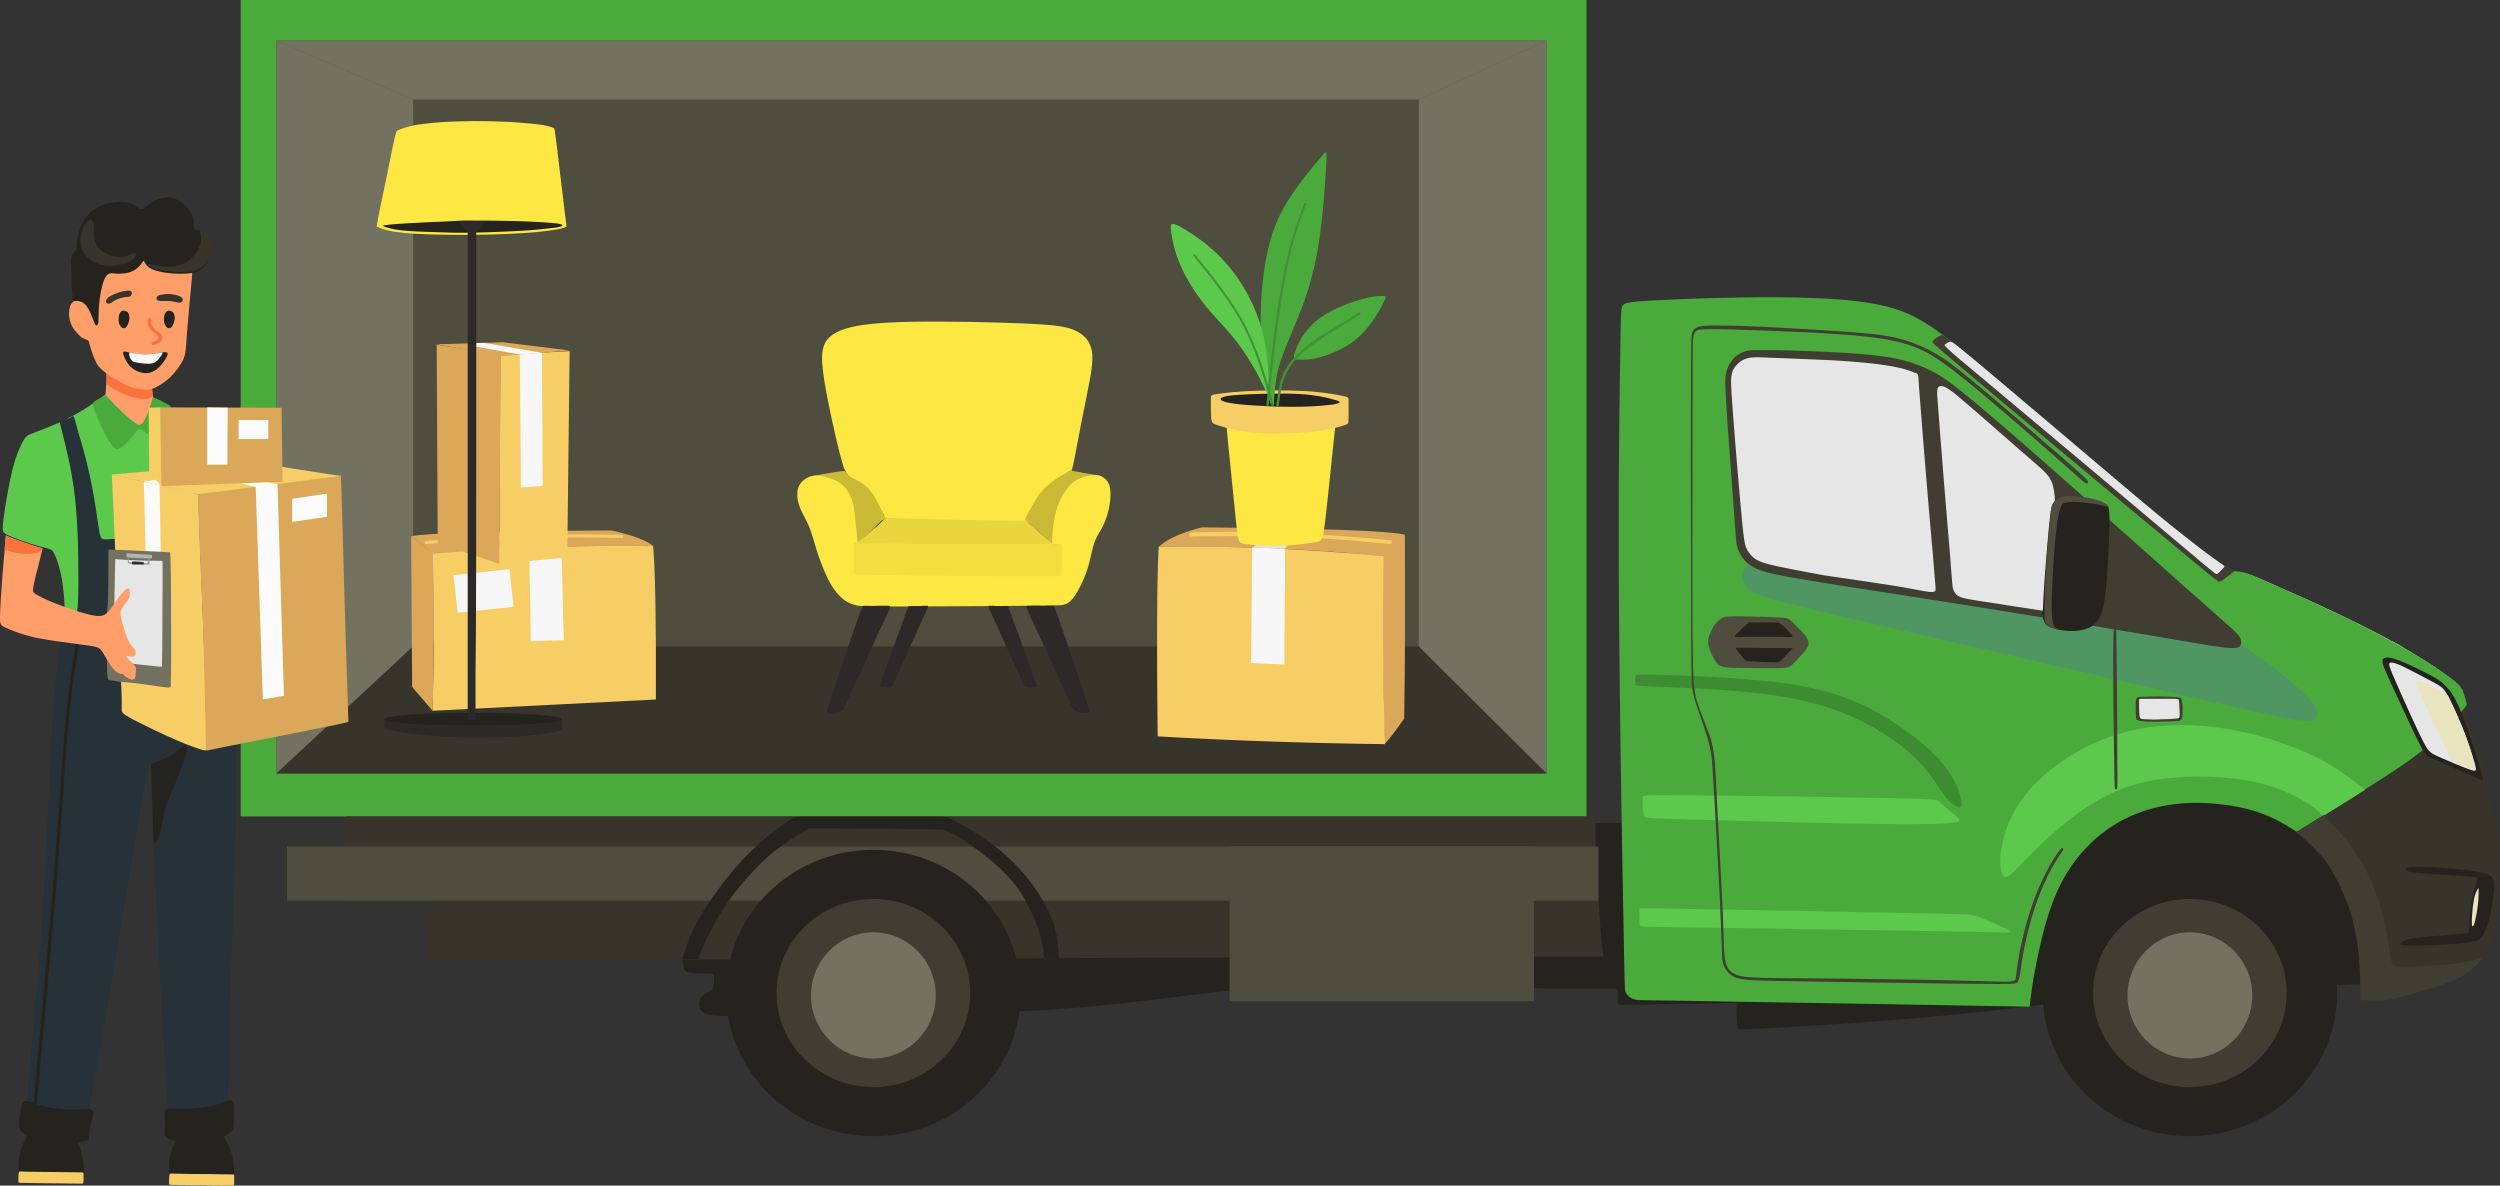 <svg width="835" height="396" fill="none" xmlns="http://www.w3.org/2000/svg"><rect width="100%" height="100%" fill="#333333" stroke="none"/><g clip-path="url(#clip0_601_11413)"><path fill-rule="evenodd" clip-rule="evenodd" d="M227.717 315.616c.114 2.619.114 5.693.569 7.401.456 1.708 1.481 1.935 3.188 2.049 1.822.114 4.327 0 5.693.114 1.367.114 1.367.455 1.367 1.366 0 1.025 0 2.619-.342 3.416-.228.911-.683 1.025-1.594 1.366-.911.456-2.163 1.139-2.732 2.391-.57 1.253-.456 2.847.455 3.985.911 1.025 2.619 1.481 5.237 1.594 2.733.114 6.49 0 23.569-.113 17.079-.114 47.479-.342 69.226-1.025 21.747-.797 34.841-2.163 48.504-3.757 13.663-1.594 28.009-3.416 41.331-4.896 13.207-1.481 25.276-2.505 37.687-2.505 12.41 0 25.162 1.252 32.222 1.935 7.059.683 8.425 1.025 15.598 1.139 7.06.114 19.812.114 26.188.114 6.376 0 6.49 0 6.49.911v3.643c0 .911.114.911 6.717.797l26.302-.455 6.603-.114v1.48c0 1.48.114 4.327.228 5.693.114 1.48.228 1.48.456 1.594.227.114.455.228 12.638-.455 12.183-.684 36.435-2.05 60.914-4.555 24.48-2.505 49.187-5.92 63.989-7.514 14.801-1.595 19.811-1.253 22.999-1.025 3.188.228 4.555.341 16.396-.114 11.841-.456 34.043-1.594 45.202-2.05 11.158-.569 11.158-.569 10.133-1.707-1.025-1.139-2.96-3.416-5.01-5.352-2.049-2.049-4.212-3.757-9.905-17.42-5.693-13.663-14.916-39.281-32.45-47.821-17.534-8.539-43.266 0-60.459 5.352-17.193 5.351-25.846 7.514-35.296 15.371-9.337 7.856-19.47 21.291-25.732 29.603-6.262 8.425-8.767 11.727-21.292 13.663-12.524 1.935-35.068 2.619-42.697-5.238-7.628-7.742-.341-24.024-9.222-32.449-8.881-8.426-34.044-8.995-79.246-4.099-45.202 4.896-110.556 15.371-154.05 20.267-43.494 5.009-65.014 4.554-79.36 4.212-14.232-.341-21.177-.569-25.162.456-3.986 1.024-5.124 3.074-5.466 5.351-.227 2.505 0 4.782.114 7.401z" fill="#24231D"/><path d="M529.898 0H80.384v272.691h449.514V0z" fill="#4AAB3C"/><path fill-rule="evenodd" clip-rule="evenodd" d="M469.439 319.601c46.909-.114 56.474-.114 61.256-.114h4.782l-.114-1.138c-.114-1.139-.456-3.53-.911-9.451-.455-6.034-1.025-15.598-1.253-22.316-.341-6.604-.341-10.247-.341-12.069v-1.822H115.453v2.619c0 2.619-.114 7.743-.114 10.361v2.847c0 .227-.114.797-.114 3.074-.114 2.163-.114 6.148-.228 8.084v1.935h27.212s-.114 0-.114 3.075c0 3.074 0 9.222.114 12.296v3.53c0 .114.114.114 18.673.114 18.673 0 55.905 0 116.705-.228 60.573-.341 144.942-.683 191.852-.797z" fill="#36342B"/><path d="M533.883 282.711H95.869v18.103h438.014v-18.103z" fill="#4F4D3E"/><path d="M512.364 282.711H410.688v51.692h101.676v-51.692z" fill="#4F4D3E"/><path fill-rule="evenodd" clip-rule="evenodd" d="M233.752 318.804l-.57 1.594h-5.351l.683-2.049c.683-2.05 1.936-6.263 5.124-11.842 3.188-5.579 8.312-12.524 12.752-17.534 4.44-5.01 8.084-8.084 11.044-10.475 3.074-2.391 5.465-4.099 6.718-4.896 1.252-.797 1.252-.797 6.148-.797h42.47c3.643 0 3.643 0 5.237.911 1.708.911 5.01 2.619 9.109 5.238 4.099 2.732 8.881 6.262 13.321 11.158 4.441 4.782 8.426 10.93 10.589 16.054 2.163 5.237 2.391 9.564 2.505 11.727l.114 2.163h-4.896l-.114-1.366c-.114-1.366-.455-4.099-1.594-7.628-1.139-3.53-3.188-7.97-5.238-11.5-2.163-3.644-4.44-6.376-7.856-9.564-3.416-3.188-8.084-6.718-11.499-8.995-3.416-2.277-5.466-3.188-6.604-3.643-1.139-.456-1.367-.342-8.881-.456-7.401 0-22.089-.114-29.49-.228h-7.287l-2.277 1.367c-2.277 1.366-6.831 4.099-11.272 7.97-4.44 3.871-8.653 8.767-11.955 13.094-3.188 4.326-5.465 8.083-7.173 11.613-1.936 3.416-3.188 6.604-3.757 8.084z" fill="#24231D"/><path d="M291.706 379.49c27.165 0 49.187-21.41 49.187-47.82 0-26.411-22.022-47.821-49.187-47.821s-49.187 21.41-49.187 47.821c0 26.41 22.022 47.82 49.187 47.82z" fill="#24231D"/><path d="M291.706 363.095c17.859 0 32.336-14.069 32.336-31.425 0-17.355-14.477-31.425-32.336-31.425-17.859 0-32.336 14.07-32.336 31.425 0 17.356 14.477 31.425 32.336 31.425z" fill="#403E32"/><path d="M291.706 353.531c11.507 0 20.836-9.431 20.836-21.064 0-11.633-9.329-21.064-20.836-21.064-11.508 0-20.836 9.431-20.836 21.064 0 11.633 9.328 21.064 20.836 21.064z" fill="#737160"/><path d="M731.428 379.49c27.165 0 49.186-21.41 49.186-47.82 0-26.411-22.021-47.821-49.186-47.821-27.166 0-49.187 21.41-49.187 47.821 0 26.41 22.021 47.82 49.187 47.82z" fill="#24231D"/><path d="M731.428 363.095c17.858 0 32.335-14.069 32.335-31.425 0-17.355-14.477-31.425-32.335-31.425-17.859 0-32.336 14.07-32.336 31.425 0 17.356 14.477 31.425 32.336 31.425z" fill="#403E32"/><path fill-rule="evenodd" clip-rule="evenodd" d="M731.427 353.531c11.5 0 20.837-9.45 20.837-21.064 0-11.613-9.337-21.064-20.837-21.064-11.499 0-20.836 9.451-20.836 21.064 0 11.614 9.337 21.064 20.836 21.064z" fill="#737160"/><path d="M516.576 13.55H92.339v244.795h424.237V13.549z" fill="#4F4D3E"/><path fill-rule="evenodd" clip-rule="evenodd" d="M92.34 258.345V13.549l45.657 19.698v182.629l-45.658 42.469z" fill="#737160"/><path fill-rule="evenodd" clip-rule="evenodd" d="M92.34 258.345l45.657-42.469h335.882l42.697 42.469H92.339z" fill="#36342B"/><path fill-rule="evenodd" clip-rule="evenodd" d="M516.576 258.345V13.549l-42.697 19.698v182.629l42.697 42.469z" fill="#737160"/><path fill-rule="evenodd" clip-rule="evenodd" d="M516.576 13.55H92.339l45.658 19.697h335.882l42.697-19.698z" fill="#737160"/><path fill-rule="evenodd" clip-rule="evenodd" d="M793.936 245.821c6.945-3.53 17.306-7.97 22.658-10.134 5.351-2.163 5.465-2.163 5.579-2.163.114 0 .114 0 1.252 3.188 1.139 3.188 3.416 9.45 5.124 15.94 1.708 6.49 2.846 13.094 3.529 16.51.57 3.302.684 3.302.911 3.529l.911.911c.228.228.228.342.342 1.708.228 1.366.569 4.099.683 7.97.114 3.985 0 9.109-.228 14.005-.228 4.896-.683 9.45-1.48 13.207-.797 3.644-1.822 6.49-3.757 9.109-1.936 2.619-4.555 5.124-8.426 7.059-3.871 1.936-8.767 3.302-11.272 3.985-2.505.683-2.505.683-4.099 1.139-1.594.455-4.782 1.48-7.856 1.935-3.074.456-6.262.342-7.856.228-1.594-.114-1.708-.114-1.708-.228v-1.024c0-.911.114-2.847 0-6.832s-.455-10.019-1.594-15.712c-1.139-5.579-3.074-10.817-5.238-15.257-2.163-4.441-4.554-7.97-7.173-10.931-2.618-2.846-5.465-5.01-7.173-6.262-1.708-1.252-2.277-1.708-2.618-1.822-.342-.227-.342-.227.227-.683.456-.455 1.367-1.366 4.099-4.896 2.619-3.529 7.059-9.792 10.931-14.232 3.757-4.213 7.286-6.718 14.232-10.247z" fill="#36342B"/><path fill-rule="evenodd" clip-rule="evenodd" d="M798.262 213.826c-2.049-1.138-4.782-2.504-7.856-4.098-3.074-1.594-6.376-3.188-10.703-5.238-4.326-2.049-9.564-4.44-13.776-6.262l-9.223-4.099c-1.936-.911-2.96-1.252-3.757-1.594-.797-.342-1.48-.569-2.164-.797a12.862 12.862 0 00-1.707-.456c-.57-.113-1.025-.227-1.481-.227-.455 0-.911-.114-1.138-.114-.228 0-.228 0 9.336 5.351 9.564 5.352 28.692 16.168 38.94 22.772 10.247 6.604 11.613 8.881 14.004 10.589 2.391 1.708 5.921 2.846 8.084 3.871 2.278 1.025 3.188 1.822 4.213 2.049.911.228 1.822 0 2.277-.113.456-.114.456-.114.228-.911s-.683-2.391-.911-3.074c-.228-.797-.228-.797-.341-1.025-.114-.228-.342-.569-.57-.911-.227-.342-.455-.569-.911-1.025-.455-.341-1.024-.911-2.163-1.821-1.139-.911-2.846-2.05-4.782-3.416-1.936-1.367-4.213-2.733-6.035-3.871-1.821-1.139-3.301-2.05-4.782-2.847-1.252-.911-2.732-1.708-4.782-2.733z" fill="#fff"/><path fill-rule="evenodd" clip-rule="evenodd" d="M822.173 237.623c1.821-2.164 1.821-2.164 1.594-3.074-.228-.911-.797-2.733-1.253-3.872-.455-1.138-.911-1.707-3.302-3.643-2.391-1.822-6.717-5.01-12.979-8.653-6.263-3.758-14.347-7.97-22.886-12.183a991.54 991.54 0 00-23.455-10.703c-5.693-2.505-7.97-3.529-9.792-4.099-1.821-.569-3.074-.569-3.757-.569-.683 0-.683 0-3.302-1.708-2.619-1.708-7.742-5.01-14.005-9.906-6.262-4.896-13.549-11.499-24.821-21.063-11.158-9.678-26.301-22.431-36.89-31.312-10.589-8.881-16.851-14.004-22.544-17.875-5.693-3.758-11.044-6.149-19.584-7.629-8.539-1.48-20.38-2.05-34.157-2.05-13.777 0-29.603.57-38.257 1.025-8.653.456-10.019.911-10.702 1.594-.683.684-.683 1.708-.911 16.168-.228 14.46-.683 42.356-.456 79.701.228 37.346 1.025 84.142 1.481 107.938.455 23.797.455 24.708.683 25.505.341.797.911 1.48 1.594 1.935.683.456 1.48.683 2.049.797.569.114.797.114 9.792.228 8.881.114 26.415.455 48.048.797 21.633.341 47.252.797 60.232 1.025 12.866.227 12.979.227 13.093.227.114 0 .228 0 .342-1.024.114-1.025.341-3.188 1.138-8.312.911-5.124 2.505-13.208 4.555-19.925 2.049-6.718 4.326-11.955 7.401-16.624 3.074-4.668 6.831-8.767 10.816-11.841 3.985-3.188 8.198-5.465 12.866-7.173 4.668-1.708 9.678-2.733 15.257-3.074 5.579-.342 11.728.227 16.737 1.138 5.01.911 8.881 2.278 12.069 3.758 3.188 1.48 5.693 3.074 6.946 3.871l1.252.797 5.01-3.074c5.01-3.074 15.029-9.223 22.658-14.119 7.628-4.896 12.866-8.539 17.42-12.524 4.327-3.871 8.084-8.312 10.02-10.475z" fill="#4AAB3C"/><path fill-rule="evenodd" clip-rule="evenodd" d="M752.036 217.584c4.782 3.188 13.094 9.678 17.42 13.89 4.327 4.213 4.669 6.035 4.441 7.287-.228 1.253-1.025 1.936-2.847 2.05-1.821.114-4.782-.228-21.747-3.985-16.964-3.758-47.934-11.045-77.423-17.876-29.604-6.832-57.727-13.094-72.301-16.851-14.573-3.644-15.484-4.668-16.281-6.035-.797-1.366-1.594-2.96-1.48-4.326.113-1.367 1.138-2.277 1.707-2.847.57-.455.57-.455 24.48 2.619 23.91 3.074 71.959 9.45 97.577 12.98 25.618 3.53 28.92 4.44 31.766 5.579 2.847 1.139 5.124 2.619 6.946 3.416 1.821.797 2.96.797 7.742 4.099z" fill="#509663"/><path fill-rule="evenodd" clip-rule="evenodd" d="M601.173 193.332c9.109 1.594 24.025 3.871 43.039 6.831 19.014 2.961 42.128 6.718 58.865 9.564 16.737 2.733 27.098 4.555 33.247 5.579 6.148 1.025 8.084 1.139 9.336 1.139 1.252 0 1.708-.114 2.163-.342.342-.227.57-.569.683-1.024.114-.456 0-1.025-.113-1.594-.114-.57-.456-1.139-2.847-3.416-2.505-2.277-7.173-6.376-19.47-17.307-12.296-10.93-32.222-28.692-46.112-40.875-13.891-12.183-21.747-18.786-26.871-22.772-5.238-3.985-7.856-5.237-10.93-6.603-3.189-1.253-6.832-2.619-12.98-3.416-6.035-.911-14.574-1.366-22.089-1.708-7.515-.342-14.232-.455-17.99-.455-3.757 0-4.668 0-5.92.341-1.253.342-2.733 1.025-3.985 2.277-1.253 1.253-2.164 2.961-2.619 4.782-.455 1.708-.455 3.53.114 12.753.569 9.222 1.935 25.959 2.505 34.726.683 8.768.683 9.678 1.024 10.817a12.262 12.262 0 001.936 3.871c1.025 1.366 2.391 2.505 4.668 3.53 2.164.911 5.352 1.822 14.346 3.302z" fill="#403E32"/><path fill-rule="evenodd" clip-rule="evenodd" d="M591.609 188.664c-3.757-.911-5.123-1.708-6.148-2.619a8.58 8.58 0 01-2.163-2.96c-.456-1.025-.798-2.05-1.595-10.589-.797-8.54-2.163-24.707-2.846-33.816-.683-9.109-.797-11.272-.569-12.98.227-1.594.683-2.619 1.594-3.643.911-1.025 2.049-1.936 3.757-2.392 1.708-.455 3.757-.341 6.49-.227 2.846.114 6.262.227 11.614.455 5.351.228 12.524.456 18.331 1.025 5.92.455 10.589 1.139 13.777 1.822 3.188.683 5.01 1.48 5.92 1.821.911.342.911.342 1.025 2.391.114 2.05.456 6.149 1.366 17.762.911 11.614 2.505 30.514 3.416 40.534.797 9.906.911 10.817.911 11.5 0 .683-.228 1.138-2.277.911-2.05-.228-6.035-1.139-12.525-2.164-6.49-1.024-15.37-2.277-22.885-3.415-7.287-1.367-13.436-2.505-17.193-3.416zm56.246-45.772c.797 10.362 2.391 30.059 3.302 40.534.797 10.475.911 11.614 1.025 12.525.114.91.455 1.594.797 2.049.342.569.797 1.025 1.708 1.366.797.342 2.049.683 7.287 1.48 5.237.797 14.574 2.278 19.242 2.961 4.668.683 4.668.683 4.896-2.961.228-3.643.569-10.93.683-17.648.114-6.603-.114-12.638-.455-16.509-.342-3.871-.797-5.579-1.936-7.287-1.139-1.708-3.188-3.416-8.198-7.742-5.01-4.327-13.094-11.5-17.762-15.485-4.668-3.985-5.693-4.896-6.717-5.579-.911-.683-1.822-1.253-2.505-1.48-.683-.228-1.253-.228-1.594 0-.342.227-.57.683-.57 1.48-.113.797 0 1.935.797 12.296z" fill="#E6E6E6"/><path fill-rule="evenodd" clip-rule="evenodd" d="M684.632 173.406c-.456 3.872-1.025 10.931-1.48 16.624a339.97 339.97 0 00-.797 12.98c-.114 2.732 0 3.757.455 4.668.342.797 1.025 1.48 2.619 2.049 1.594.57 4.099 1.025 6.49 1.025s4.668-.455 6.376-1.366c1.708-1.025 3.074-2.505 3.871-5.579.911-3.075 1.366-7.629 1.708-13.322.341-5.807.683-12.752.683-16.623 0-3.871-.228-4.441-.911-5.124-.683-.683-1.936-1.252-3.871-1.708-2.05-.569-4.896-1.024-7.059-1.138-2.164-.228-3.53-.114-4.669.341-1.138.342-1.821 1.025-2.277 1.822-.455.569-.683 1.48-1.138 5.351z" fill="#24231D"/><path fill-rule="evenodd" clip-rule="evenodd" d="M683.607 185.817c.456-5.351.911-10.02 1.139-12.638.227-2.619.341-3.188.455-3.53.114-.455.114-.683.228-.911.114-.227.228-.455.455-.797.228-.227.456-.569.797-.911.228-.227.456-.455.797-.569.342-.114.57-.341.911-.455.342-.114.683-.228 1.025-.228.341 0 .683-.114 1.138-.114h1.708c.683 0 1.48.114 2.391.228s2.05.228 3.075.455c.91.228 1.707.342 2.391.57.683.227 1.252.341 1.935.683a7.21 7.21 0 011.594.911l.683.683c.114.114.114.114-1.138-.114a41.305 41.305 0 00-6.376-1.139c-2.505-.341-5.01-.341-6.376-.114-1.367.114-1.594.342-2.05 1.367-.455 1.024-1.025 2.846-1.594 7.97-.569 5.01-1.138 13.207-1.366 18.9-.228 5.579-.228 8.654 0 10.589.228 1.936.683 2.733 1.366 3.188.683.456 1.48.683 1.822.683.455.114.455.114-.114 0-.569-.114-1.594-.341-2.277-.569-.683-.228-1.025-.342-1.253-.455-.341-.114-.569-.342-.797-.456-.227-.228-.455-.341-.569-.569-.228-.228-.342-.456-.455-.683-.114-.228-.228-.456-.228-.797-.114-.342-.114-.797-.114-1.48 0-.57 0-1.367.114-4.783-.114-3.643.342-9.564.683-14.915zm-112.606 30.97c.455 1.366 1.48 3.416 2.391 4.668.911 1.139 1.936 1.48 5.921 1.594 3.985.114 10.93.114 14.573.114 3.53-.114 3.758-.228 4.896-1.366 1.139-1.139 3.188-3.188 4.213-4.555 1.025-1.366 1.139-1.935 1.025-2.618-.114-.684-.342-1.481-1.48-2.847-1.139-1.366-3.188-3.302-4.213-4.327-1.139-1.024-1.366-1.024-4.668-1.252-3.302-.114-9.678-.342-13.322-.342-3.529 0-4.326.114-5.123.57a8.316 8.316 0 00-2.619 2.391c-.797 1.138-1.366 2.619-1.708 3.529-.342.911-.342 1.367-.342 1.936-.113.569 0 1.139.456 2.505z" fill="#4F4D3E"/><path fill-rule="evenodd" clip-rule="evenodd" d="M580.451 217.584c.569.683 1.594 1.821 2.049 2.504.57.684.683.684 2.505.797 1.936.114 5.579.342 7.401.342s1.822 0 2.619-.797c.797-.797 2.277-2.277 2.96-3.074.797-.797.797-.797.683-.911h-3.529c-3.188 0-9.223 0-12.297-.114-3.074 0-3.188 0-3.188.114.228.228.341.455.797 1.139zm10.133-4.896h-11.272s-.114-.114.683-.911 2.391-2.391 3.188-3.074c.797-.797.798-.797 2.505-.797h6.604c1.708 0 1.822 0 2.05.227.227.228.683.342 1.366 1.025.797.683 1.822 1.822 2.391 2.505.569.569.569.683.569.797v.228s-.114.114-1.252.114c-1.253-.114-3.644-.114-6.832-.114z" fill="#24231D"/><path fill-rule="evenodd" clip-rule="evenodd" d="M713.324 235.801c0 1.139 0 2.733.114 3.644.113.911.113 1.024.569 1.138.455.114 1.138.342 3.416.456 2.277 0 6.034 0 8.084-.114 2.049-.114 2.504-.114 2.732-.342.342-.227.57-.455.683-1.708.114-1.138.114-3.188-.114-4.326-.113-1.139-.341-1.367-.683-1.48-.341-.114-.569-.228-2.846-.342-2.277-.114-6.376-.114-8.653 0-2.278 0-2.505.114-2.733.228-.228.114-.342.341-.455.797-.114.341-.114 1.024-.114 2.049z" fill="#403E32"/><path fill-rule="evenodd" clip-rule="evenodd" d="M714.462 235.118c0 1.025 0 2.847.114 3.757.114.911.228 1.025.456 1.139.341.114.797.228 1.935.228 1.253.114 3.188.114 5.124 0 1.822 0 3.643-.114 4.554-.228.911-.114 1.025-.114 1.139-.228.114-.114.228-.227.228-.911 0-.683 0-1.821-.114-2.732 0-.911-.114-1.708-.114-2.164-.114-.455-.228-.569-1.822-.569h-10.703c-.683 0-.683.114-.797.228v1.48z" fill="#E6E6E6"/><path fill-rule="evenodd" clip-rule="evenodd" d="M682.013 281.686c4.668-4.441 10.93-9.678 17.078-13.435 6.149-3.758 12.069-6.149 19.356-7.515 7.173-1.366 15.713-1.594 22.886-1.139 7.173.456 13.094 1.594 18.103 3.302 5.01 1.708 9.109 3.985 11.728 5.693 2.619 1.708 3.643 2.847 4.213 3.416.569.569.569.569 1.821-.228 1.253-.797 3.758-2.277 6.035-3.757s4.554-2.847 5.579-3.53l1.139-.683-2.619-2.049c-2.619-2.05-7.743-6.149-15.94-9.906-8.198-3.757-19.584-7.401-30.742-8.881-11.158-1.48-22.203-.911-32.222 1.936-10.02 2.846-18.787 8.084-25.049 13.435-6.262 5.351-9.906 10.816-12.069 15.598-2.163 4.896-2.96 9.223-3.188 12.297-.228 3.074.228 5.01.797 6.035.569.911 1.48.911 3.416-.797 1.821-1.822 5.009-5.352 9.678-9.792z" fill="#5DC94C"/><path fill-rule="evenodd" clip-rule="evenodd" d="M798.149 227.262c2.277 4.896 6.376 13.891 8.767 18.787 2.391 4.895 2.96 5.692 3.643 6.262.57.569 1.253.683 3.985 1.935 2.733 1.253 7.629 3.416 10.475 4.669 2.847 1.252 3.53 1.594 3.985 1.707.342 0 .456-.341-.911-4.782-1.366-4.554-4.098-13.207-6.262-18.445-2.163-5.237-3.757-7.059-5.009-8.311-1.139-1.253-1.936-1.822-4.783-3.416-2.846-1.48-7.742-3.985-10.816-5.124-3.074-1.138-4.213-1.025-4.782-.797-.683.228-.797.683-.683 1.253-.114.683.227 1.366 2.391 6.262z" fill="#24231D"/><path fill-rule="evenodd" clip-rule="evenodd" d="M799.743 226.692c1.935 4.441 5.806 13.094 8.083 17.876 2.278 4.782 2.961 5.693 3.644 6.376.683.683 1.252 1.025 3.871 2.164 2.619 1.138 7.173 3.074 9.45 3.871 2.278.797 2.391.569 1.822-1.594-.569-2.05-1.708-6.035-3.416-10.475-1.708-4.441-3.985-9.337-5.351-12.069-1.48-2.733-2.049-3.302-4.554-4.668a365.762 365.762 0 00-9.564-5.01c-2.733-1.367-3.872-1.708-4.555-1.822-.683-.114-.911 0-1.138.228-.114.341-.228.683 1.708 5.123z" fill="#E6E6E6"/><path fill-rule="evenodd" clip-rule="evenodd" d="M826.044 253.335c.455 1.594.683 2.163.683 2.619.114.455.114.683.114.911 0 .227-.114.341-.228.341-.228.114-.455 0-.797 0-.342-.114-.797-.227-1.366-.455-.57-.228-1.367-.456-2.277-.911-.911-.342-2.05-.797-2.619-1.025-.57-.227-.569-.227-2.05-3.415-1.48-3.189-4.44-9.451-6.49-13.891-2.049-4.441-3.074-6.946-3.529-8.426-.569-1.366-.569-1.708-.342-1.821.228-.114.683 0 2.391.797s4.782 2.391 6.376 3.188c1.594.797 1.594.797 2.05 1.821.455 1.025 1.48 2.961 2.505 5.352 1.138 2.505 2.277 5.351 3.302 8.084a94.932 94.932 0 012.277 6.831z" fill="#E8E4BE"/><path fill-rule="evenodd" clip-rule="evenodd" d="M772.986 274.171c1.138-.683 2.163-1.366 2.732-1.707.57-.342.57-.342 2.505 1.821 1.936 2.164 5.921 6.49 9.109 11.386 3.188 4.896 5.693 10.361 7.515 16.51 1.821 6.148 2.96 13.093 3.529 16.737.569 3.643.683 3.871 3.302 3.985 2.619 0 7.742-.114 12.183-.456 4.44-.341 8.312-.91 10.816-1.366 2.505-.455 3.644-1.025 4.213-1.252.57-.228.57-.228.228.227-.342.456-1.139 1.367-1.936 2.164a24.981 24.981 0 01-2.618 2.277c-.911.683-1.822 1.366-3.302 2.163-1.48.683-3.644 1.594-5.807 2.277-2.163.797-4.441 1.481-5.807 1.822-1.366.456-1.935.569-2.277.683-.342.114-.569.228-1.48.456-.911.227-2.505.683-3.871 1.138-1.481.342-2.733.683-4.099.797-1.367.228-2.619.342-3.644.342h-2.391c-.797 0-1.708-.114-2.391-.114-.569 0-.911-.114-1.025-.114-.113 0-.113 0-.113-.911v-4.896c0-2.163-.114-4.668-.342-6.717-.114-2.05-.228-3.53-.569-5.579-.342-2.05-.683-4.555-1.253-6.718-.455-2.163-1.024-3.985-1.594-5.807-.569-1.822-1.366-3.643-2.163-5.465-.797-1.822-1.822-3.757-2.846-5.693-1.025-1.936-2.164-3.757-3.758-5.693-1.594-1.935-3.643-3.871-5.123-5.351-1.594-1.367-2.619-2.277-3.189-2.619l-.569-.455.456-.228c.455-.228 1.252-.797 2.277-1.366.911-.797 2.163-1.481 3.302-2.278z" fill="#403E32"/><path fill-rule="evenodd" clip-rule="evenodd" d="M804.638 315.844c3.985.114 12.525-.342 17.421-.797 4.896-.456 6.034-.911 6.945-2.277 1.025-1.367 1.822-3.644 2.505-6.376.683-2.619 1.139-5.693 1.366-7.857.228-2.163.228-3.529 0-4.44-.227-.911-.569-1.366-1.48-1.822-.911-.455-2.505-1.025-5.92-1.48-3.416-.455-8.768-.911-12.753-1.139-3.985-.227-6.603-.113-7.97 0-1.366.228-1.48.456-1.252.797.228.342.455.57 1.822.797 1.366.228 3.643.456 7.059.684 3.416.227 7.97.455 10.703.683 2.732.227 3.529.341 3.985.455.455.114.455.342.113 1.48-.341 1.139-1.138 3.416-1.594 6.263-.569 2.846-.797 6.489-.91 8.425-.114 1.936-.114 2.277-.114 2.391v.114l-2.961.228c-2.96.227-8.881.683-12.524 1.024-3.644.456-5.238.797-6.262 1.253-1.481.911-2.164 1.48 1.821 1.594z" fill="#24231D"/><path fill-rule="evenodd" clip-rule="evenodd" d="M826.727 298.765c.342-1.025.683-1.594.911-1.936.228-.341.228-.341.228.57 0 .91 0 2.504-.228 4.668-.228 2.049-.683 4.44-1.025 5.807-.341 1.366-.683 1.594-.797 1.48-.228-.114-.228-.57-.228-1.708 0-1.253.228-3.188.342-4.896.228-1.594.455-2.96.797-3.985z" fill="#E8E4BE"/><path fill-rule="evenodd" clip-rule="evenodd" d="M569.521 309.809c20.38.342 60.686.911 80.953 1.253 20.267.341 20.722.455 20.95.455.228 0 .114 0 .114-.114s.114-.455-2.05-1.48c-2.049-1.025-6.376-2.732-8.539-3.643-2.163-.911-2.163-.911-20.153-1.253-17.99-.341-53.969-1.024-72.414-1.366-18.445-.342-19.47-.342-19.925-.342-.57 0-.683 0-.797.114-.114.114-.114.456-.114 1.48v3.416c0 .797.114.911.455.911.456.342 1.025.342 21.52.569zm-20.495-37.459c.228.91.342.91 12.297 1.252 11.841.342 35.41 1.025 52.033 1.366 16.624.342 26.416.342 32.108.228 5.693-.114 7.401-.455 8.312-.683.911-.342.911-.569.114-1.366-.797-.797-2.277-1.936-3.53-3.075-1.252-1.024-2.391-2.049-2.846-2.505-.569-.455-.569-.455-2.505-.569-1.936-.114-6.035-.341-22.202-.569-16.168-.342-44.633-.683-58.979-.797-14.46-.114-14.802 0-15.029.455-.228.456-.228 1.139-.114 2.391 0 1.367.227 3.075.341 3.872z" fill="#5DC94C"/><path fill-rule="evenodd" clip-rule="evenodd" d="M546.294 228.742c.227.342.569.342 8.653.683 8.084.342 23.796.911 36.207 2.619 12.41 1.708 21.291 4.44 29.034 8.084 7.742 3.643 14.346 8.198 18.786 12.41 4.555 4.213 7.06 8.084 8.654 10.475 1.594 2.391 2.277 3.416 3.074 4.213a11.127 11.127 0 002.391 1.822c.797.455 1.366.797 1.822.455.341-.341.569-1.48-.342-4.326-.911-2.847-2.846-7.401-8.198-12.866-5.351-5.466-14.118-11.842-22.772-16.168-8.767-4.327-17.42-6.49-27.781-7.97-10.361-1.367-22.544-2.05-30.97-2.391-8.539-.342-13.435-.456-15.94-.456-2.505 0-2.618.114-2.618.342 0 .341-.114.797-.114 1.366 0 .683 0 1.366.114 1.708z" fill="#3D8C31"/><path fill-rule="evenodd" clip-rule="evenodd" d="M589.446 109.19c9.336.456 22.658 1.253 31.197 1.936 8.54.683 12.297 1.48 15.94 2.619 3.644 1.138 7.06 2.732 10.248 4.554 3.074 1.822 5.807 3.757 12.752 9.564 6.945 5.693 17.99 15.257 24.935 21.292 6.945 5.92 9.678 8.425 11.158 9.791 1.48 1.367 1.594 1.594 1.708 1.822.114.228 0 .57-.114.683-.228.114-.569 0-1.025-.341-.455-.228-.797-.683-7.856-6.832-6.945-6.148-20.494-17.989-29.375-25.276-8.881-7.287-12.98-10.134-17.535-12.297-4.668-2.049-9.791-3.416-19.811-4.441-10.02-1.024-25.049-1.594-34.841-1.935-9.791-.342-14.346-.456-16.851-.342-2.505 0-2.96.228-3.415.57-.456.341-.911.797-1.025 2.391-.228 1.594-.114 4.099-.228 22.771 0 18.673-.114 53.4 0 71.845.114 18.331.342 20.381.569 21.975.228 1.594.342 2.732.911 4.668.57 1.822 1.48 4.44 2.505 6.831.911 2.505 1.936 4.896 2.505 7.287s.797 4.783 1.025 6.832c.114 2.163.227 3.985.683 12.98.455 8.995 1.366 25.163 1.822 34.727.455 9.564.341 12.41.569 14.801.114 2.391.455 4.213 1.138 5.465.684 1.253 1.708 2.05 3.416 2.619 1.708.57 4.213.797 11.5.911 7.401.114 19.697.114 33.133.342 13.435.114 28.237.455 36.207.683 7.97.228 9.222.228 10.133.114.911-.114 1.367-.228 1.594-.456.228-.227.228-.569.456-2.277.227-1.708.569-4.782 1.594-9.564 1.024-4.782 2.846-11.386 5.123-17.079 2.278-5.693 5.01-10.475 6.604-12.866 1.594-2.391 1.936-2.391 2.163-2.277.228.114.342.342-.227 1.139-.57.91-1.708 2.391-3.302 5.351-1.708 3.074-3.871 7.628-5.465 12.411-1.708 4.782-2.847 9.678-3.644 13.435-.797 3.757-1.138 6.262-1.366 8.198-.342 1.935-.569 3.415-1.025 4.099-.455.797-1.138.797-14.915.683-13.663-.114-40.42-.57-55.563-.797-15.144-.228-18.559-.342-20.836-.683-2.278-.228-3.416-.684-4.327-1.367-1.025-.797-1.936-1.822-2.505-3.188s-.569-2.846-.683-5.465c-.114-2.619-.228-6.376-.683-16.965-.57-10.589-1.48-27.895-2.05-37.232-.569-9.336-.683-10.475-1.024-12.183a47.73 47.73 0 00-1.822-6.717c-.911-2.961-2.391-6.718-3.188-9.45-.797-2.619-1.139-4.099-1.253-6.832-.114-2.733-.227-6.718-.227-21.064s-.114-38.939-.114-56.132c0-17.193.114-26.871.114-32.108 0-5.238.113-6.149.227-6.832a3.024 3.024 0 01.797-1.594c.342-.341.684-.569 1.367-.797.683-.227 1.708-.455 4.896-.455 3.188 0 7.97 0 17.306.455zm116.363 113.404c0 8.767.228 24.821.342 32.905.114 8.084.227 8.084.341 8.084.228 0 .456 0 .569-.114.114-.114.228-.342.114-9.223 0-8.881-.113-26.415-.227-35.296s-.114-9.109-.228-9.222c-.114-.114-.455-.114-.569.113-.114.228-.228.57-.228 1.481 0 1.024-.114 2.505-.114 11.272zm12.639-52.262c3.757 3.188 7.628 6.49 11.499 9.337 3.758 2.96 7.515 5.579 10.247 7.401 2.733 1.821 4.555 2.732 5.352 3.188.911.455.797.455.114 1.024-.683.57-2.05 1.594-2.847 2.164-.797.569-1.138.683-1.48.797-.342.114-.569.114-16.396-13.094-15.826-13.094-47.251-39.395-63.077-52.717-15.827-13.321-16.168-13.663-16.282-14.004-.114-.342-.114-.569.456-1.025.569-.455 1.593-1.138 2.163-1.366.569-.342.569-.342 6.034 4.213 5.465 4.44 16.396 13.435 26.188 21.633 9.792 8.198 18.331 15.484 24.479 20.722 6.149 5.351 9.792 8.539 13.55 11.727z" fill="#403E32"/><path fill-rule="evenodd" clip-rule="evenodd" d="M651.157 114.2c-.569.114-1.138.569-1.48.797-.342.228-.228.228-.228.341.114.114.228.342 1.367 1.367 1.138 1.138 3.415 3.074 17.875 15.143s40.99 34.385 54.88 46.113c13.891 11.727 15.257 12.752 15.94 13.321.797.569.911.569 1.481.114.455-.455 1.366-1.366 1.707-1.822.456-.455.456-.455-1.366-1.708-1.822-1.252-5.465-3.871-10.93-8.197-5.579-4.327-12.98-10.475-20.381-16.738-7.401-6.262-14.802-12.524-22.885-19.356-8.084-6.831-16.738-14.118-22.089-18.672-5.351-4.441-7.287-6.149-8.881-7.401-1.594-1.253-2.619-2.164-3.416-2.733-.683-.455-1.024-.683-1.594-.569z" fill="#E6E6E6"/><path fill-rule="evenodd" clip-rule="evenodd" d="M52.375 135.947c-.228-1.024-.91-2.049-1.252-3.415-.342-1.367-.456-2.961-.456-3.758 0-.797 0-.797-.683-.911-.57 0-1.822-.113-3.416-.569-1.594-.455-3.53-1.138-5.465-1.935-1.936-.797-3.757-1.822-4.668-2.164-.911-.341-.911-.114-.911.683s.114 2.278 0 3.985c-.114 1.708-.228 3.758-.456 5.01-.227 1.253-.569 1.936-.569 2.505-.114.569.114 1.025.911 2.163.797 1.253 2.05 3.188 3.416 4.441 1.252 1.366 2.505 2.163 3.985 2.619 1.48.569 3.302.797 4.668.683 1.366-.114 2.163-.57 2.96-1.708.684-1.139 1.367-2.96 1.708-4.327.342-1.138.456-2.277.228-3.302z" fill="#FF9E69"/><path fill-rule="evenodd" clip-rule="evenodd" d="M24.707 379.263c.57 1.025 1.595 2.733 2.278 4.782.683 2.163.91 4.782 1.024 6.262.114 1.594-.114 2.05-.683 2.277-.455.342-1.366.456-4.44.456-3.075 0-8.426-.114-11.5-.228s-4.099-.228-4.554-.455c-.456-.228-.57-.683-.57-1.708 0-1.139-.113-2.847.228-4.668a18.224 18.224 0 011.822-5.124c.797-1.594 1.594-2.846 2.163-3.302.57-.569.911-.455 2.163-.341 1.253.113 3.302.113 5.124.113 1.708 0 3.074.114 3.985.114.911.114 1.366.114 1.708.342.342.228.683.455 1.252 1.48z" fill="#24231D"/><path fill-rule="evenodd" clip-rule="evenodd" d="M16.965 391.446c3.53 0 7.287.114 9.109.114 1.821 0 1.821 0 1.821.455v1.936c0 .569 0 .911-.113 1.138-.114.228-.228.228-.342.228h-2.163c-2.164 0-6.376-.114-9.792-.114-3.416 0-6.035-.114-7.401-.114-1.366 0-1.594 0-1.708-.114-.114 0-.228-.113-.228-.227v-.797c0-.57 0-1.708.114-2.164.114-.569.228-.569 1.936-.455 1.822 0 5.237.114 8.767.114z" fill="#F7CE66"/><path fill-rule="evenodd" clip-rule="evenodd" d="M38.598 135.833c1.025 1.253 1.935 2.391 2.96 3.416s2.164 1.822 3.188 2.277c1.025.456 1.708.683 2.505.228.797-.342 1.48-1.252 2.163-2.96.684-1.594 1.253-3.985 1.48-5.124.228-1.139.228-1.139 1.025-.455.797.683 2.278 2.049 5.693 3.643 3.416 1.594 8.654 3.416 12.183 4.554 1.025.342 4.668 1.708 5.352 1.708 7.286.57 15.37 22.203 18.445 25.505 3.985 4.326 8.084-2.164 9.905 1.366 1.708 3.53 1.936 6.262 1.708 8.881-.228 2.619-1.025 5.124-2.732 7.287-1.708 2.163-4.213 3.985-6.832 4.44-.57.114-1.252.114-1.822.114 1.025 6.946.911 12.752-.683 15.827-1.594 3.188-4.668 3.529-7.856 3.757-3.188.228-6.604.341-11.386.455-4.782.114-11.044.342-17.99.342-6.945.114-14.574.114-20.153.114-5.579 0-9.222-.114-11.158-.228-1.935-.114-2.277-.114-2.505-1.708-.227-1.594-.341-4.554-.569-7.97-.228-3.302-.57-6.945-1.252-9.906-.683-3.074-1.594-5.465-2.277-6.717-.684-1.253-1.253-1.253-2.391-1.594-1.14-.228-3.075-.797-5.352-1.481-2.39-.797-5.237-1.821-6.831-2.504-1.594-.684-2.05-1.025-2.278-1.481-.227-.455-.455-.91.114-4.782.456-3.871 1.708-11.044 2.96-16.168 1.253-5.009 2.733-7.97 3.644-9.564.911-1.594 1.253-1.708 3.644-2.618 2.39-.911 6.945-2.619 10.816-4.555 3.985-1.935 7.401-4.213 9.45-5.693 2.05-1.48 2.847-2.049 3.188-2.277.342-.341.342-.341.911.342.57 1.024 1.708 2.277 2.733 3.529z" fill="#5DC94C"/><path fill-rule="evenodd" clip-rule="evenodd" d="M48.048 140.615c-.569.911-1.024 1.139-1.252 1.253-.341.114-.455.114-1.366-.456-.911-.569-2.391-1.707-4.213-3.415-1.708-1.594-3.757-3.758-4.782-4.782-1.139-1.025-1.253-1.025-2.05-.684a20.869 20.869 0 00-2.732 1.481c-.683.455-.683.797-.342 2.163.456 1.366 1.367 3.871 2.505 6.262a51.803 51.803 0 003.416 6.035c1.025 1.366 1.594 1.708 2.391 1.48.797-.228 1.708-1.025 2.846-2.277a200.594 200.594 0 003.302-3.758c.797-.797.911-.797 2.164 0 1.138.797 3.415 2.505 5.01 3.416 1.593.911 2.732 1.139 3.415 1.025.683 0 1.025-.342 1.025-1.48 0-1.139-.114-3.075-.228-4.896-.114-1.822 0-3.644 0-4.669 0-1.024 0-1.252-.228-1.594-.227-.341-.797-.683-1.821-1.138-1.025-.569-2.505-1.366-3.302-1.594-.797-.228-.797 0-1.025.569-.114.683-.455 1.594-.91 2.96-.456 1.481-1.253 3.189-1.823 4.099z" fill="#4AAB3C"/><path fill-rule="evenodd" clip-rule="evenodd" d="M64.558 160.313c-.228 5.237-.228 11.272-.228 14.46-.114 3.188-.228 3.643-.455 3.871-.228.228-.684.342-3.416.455-2.733.114-7.856.228-12.752.342-4.782.228-9.337.455-11.614.683-2.277.114-2.505.114-3.074-3.529-.57-3.758-1.594-11.159-2.96-17.421-1.367-6.376-2.96-11.613-3.872-14.688-.91-3.074-1.024-3.985-1.252-4.554-.228-.569-.342-.911-.455-.911-.114-.114-.342 0-.456.114-.114.114-.341.342-.683.456-.342.113-.91.341-1.48.455-.57.114-1.025.114-1.367.228-.341.114-.455.227-.569.341 0 .228 0 .456 1.025 4.441 1.025 4.099 3.074 11.955 4.099 21.177 1.024 9.223 1.138 19.926 1.138 26.302 0 6.376-.114 8.539-.227 10.019-.114 1.481-.342 2.391-1.139 2.733-.797.342-2.05.342-2.733.683-.683.342-.569 1.139-.569 1.48 0 .342 0 .342-.455 2.619-.456 2.163-1.253 6.604-2.05 13.208-.797 6.603-1.48 15.257-2.163 29.034-.683 13.663-1.366 32.449-2.733 53.171-1.366 20.723-3.53 43.494-4.554 55.222-1.025 11.727-.797 12.297-.455 12.524.341.342.797.342 4.212.57 3.302.227 9.565.683 12.639.797 3.188.113 3.302-.228 4.212-5.693 1.025-5.579 2.847-16.282 4.896-28.237 2.05-12.069 4.213-25.277 6.604-39.054 2.277-13.777 4.782-28.123 6.149-35.979 1.366-7.856 1.593-9.223 1.935-9.906.342-.683.57-.797.683.114 0 .911-.114 2.847.342 15.371.455 12.524 1.594 35.752 2.619 54.538 1.024 18.787 1.935 33.247 2.277 40.876.455 7.628.455 8.425.455 9.222 0 .911-.114 1.822 1.936 1.594 1.935-.228 6.034-1.594 9.222-2.846 3.302-1.253 5.693-2.505 7.06-3.188 1.252-.684 1.48-.797 1.594-.911.113-.114.341-.342.341-5.238.114-4.896.114-14.574.57-31.652.569-17.079 1.593-41.559 1.935-59.093.342-17.648 0-28.351-1.025-38.94-1.024-10.589-2.505-20.95-3.757-33.474-1.252-12.525-2.05-27.098-2.505-37.46-.455-10.361-.341-16.395-.341-19.697 0-3.188.113-3.644-.114-3.757-.228-.228-.683-.228-1.253-.342-.57-.114-1.252-.455-1.822-.683-.569-.228-1.252-.456-1.594-.456-.455 0-.683.228-.683.456-.114.228-.114.341-.114 1.366-.113 1.025-.227 2.847-.455 6.035 0 3.074-.342 7.514-.57 12.752z" fill="#263238"/><path fill-rule="evenodd" clip-rule="evenodd" d="M61.37 254.132c-.911 2.505-2.391 6.718-3.644 9.565-1.138 2.846-2.05 4.326-2.618 6.603-.57 2.278-.911 5.352-1.48 7.515-.57 2.163-1.367 3.302-1.822 3.985-.456.569-.456.569-.57-2.505-.113-3.188-.341-9.45-.455-13.777-.114-4.326-.114-6.604-.228-7.97 0-1.366-.113-1.935-.113-2.163 0-.228 0-.228.91-.569.911-.342 2.733-.911 4.327-1.822 1.594-.797 2.96-1.822 3.985-2.619 1.025-.797 1.708-1.366 2.163-1.366.456 0 .683.569.683 1.252-.113.57-.227 1.367-1.138 3.871zm-7.287-42.81c2.733 0 5.92-.114 7.4-.114 1.595 0 1.595 0 1.595 1.48s.113 4.555.227 6.832.114 3.757 0 4.554c-.114.797-.341 1.025-3.188 1.139-2.846.227-8.311.455-12.524.683-4.213.114-7.173.114-8.995 0-1.822-.114-2.39-.342-2.733-.683-.341-.342-.341-.797-.341-3.075 0-2.277.114-6.49.114-8.653v-2.049h10.247c3.074 0 5.465-.114 8.198-.114zm-27.099.114c0-.342-.114-.57-.455-.684-.342 0-.57.114-.683.456-.683 4.668-1.48 9.45-2.163 14.46-.684 5.01-1.367 10.475-1.936 16.623-.57 6.49-1.025 13.549-1.708 22.089-.57 7.856-1.139 16.965-2.05 27.781-1.821 22.43-4.554 51.92-7.286 81.295v.114c0 .342.227.569.569.569.341 0 .57-.227.57-.569v-.114c2.732-29.603 5.464-59.092 7.286-81.295.797-10.702 1.48-19.811 2.05-27.781.569-8.54 1.024-15.713 1.594-22.089.569-6.148 1.252-11.499 1.935-16.623.797-4.896 1.594-9.564 2.277-14.232zm51.009 157.466c.114 1.025.114 2.96.114 4.327 0 1.366 0 2.277-.114 2.96 0 .683-.114 1.139-.683 1.708-.57.569-1.708 1.366-3.302 2.049-1.594.683-3.643 1.139-5.579 1.367-1.936.227-3.757.341-5.465.227a43.627 43.627 0 01-4.668-.569c-1.367-.228-2.391-.569-2.847-1.139-.455-.569-.455-1.366-.455-2.391 0-1.024.114-2.049.114-3.188 0-1.024-.228-2.163-.114-2.846.114-.683.57-1.139 1.366-1.139.911-.114 2.277.114 4.668.114s6.035-.341 8.54-.797c2.618-.455 4.326-1.138 5.465-1.594 1.138-.455 1.822-.569 2.277-.455.228.114.57.341.683 1.366z" fill="#24231D"/><path fill-rule="evenodd" clip-rule="evenodd" d="M30.97 373.228c-.342 1.253-.911 2.961-1.14 4.213-.227 1.253-.113 1.936-.113 2.505s-.228.911-1.594 1.253c-1.48.341-4.213.683-7.742.341-3.53-.341-7.857-1.252-10.248-2.049-2.39-.797-2.96-1.367-3.301-1.936-.342-.569-.57-1.025-.57-1.935 0-.911.228-2.392.456-3.644.227-1.252.455-2.505.797-3.302.341-.683.91-1.025 1.594-.911.683.114 1.594.57 3.074 1.025 1.48.455 3.416 1.025 5.807 1.366 2.39.342 5.01.57 7.4.456 2.278 0 4.213-.342 5.124 0 .797.455.797 1.366.456 2.618z" fill="#24231D"/><path fill-rule="evenodd" clip-rule="evenodd" d="M47.479 127.522c.797.228 1.708.341 2.277.455.57.228.797.456.911 1.025.114.569.228 1.366.342 2.049.114.684.114 1.025-.114 1.367-.342.341-1.025.683-2.05.797-1.024.114-2.505 0-4.212-.456-1.708-.455-3.644-1.252-5.124-2.049-1.594-.797-2.733-1.48-3.302-1.936-.57-.341-.57-.341-.57-.797v-4.326c0-.114 0-.456.456-.342.342.114 1.139.569 2.619 1.139 1.594.569 3.985 1.48 5.579 1.935 1.48.683 2.277.911 3.188 1.139z" fill="#FA723C"/><path fill-rule="evenodd" clip-rule="evenodd" d="M29.262 113.631c.341.114.341.114.683 1.48.341 1.253 1.138 3.871 2.05 5.693.796 1.708 1.82 2.619 3.643 3.985 1.821 1.367 4.668 3.074 7.059 4.099 2.39 1.025 4.326 1.139 5.579 1.253 1.252.113 1.935 0 3.302-.57 1.366-.569 3.416-1.821 5.237-3.529 1.822-1.822 3.53-4.099 4.327-5.807.797-1.708.797-2.733 1.025-5.01.114-2.277.455-5.693.797-10.019.341-4.213.91-9.337 1.138-12.411.228-3.074.114-4.213-.455-5.693-.57-1.48-1.822-3.302-4.896-5.237-3.074-1.936-7.97-3.872-12.183-4.1-4.213-.341-7.742 1.025-10.475 2.278-2.733 1.252-4.44 2.277-5.579 3.53-1.139 1.252-1.594 2.504-1.936 3.985-.341 1.366-.683 2.96-1.024 4.44-.342 1.594-.57 3.188-1.025 4.44-.456 1.253-1.025 2.278-1.366 2.96-.342.684-.456 1.025-.57 1.253-.113.228-.227.342-.569.569-.228.228-.57.684-.797 1.822-.228 1.025-.228 2.619.114 3.985.341 1.367.91 2.391 1.708 3.416.797.911 1.594 1.822 2.39 2.391.798.342 1.481.683 1.823.797z" fill="#FF9E69"/><path fill-rule="evenodd" clip-rule="evenodd" d="M55.108 117.616c-.683 0-1.594.228-3.075.455-1.48.228-3.301.342-4.782.342-1.48 0-2.618-.228-3.415-.456-.911-.227-1.594-.455-2.05-.569-.455 0-.57.114-.683.456 0 .341.114.683.456 1.48.341.797 1.024 2.163 1.935 3.074 1.025 1.025 2.277 1.708 3.757 2.049 1.367.342 2.847.228 4.213-.569 1.367-.683 2.505-2.049 3.302-3.188.797-1.139 1.139-1.936 1.253-2.391 0-.455-.228-.683-.911-.683z" fill="#24231D"/><path fill-rule="evenodd" clip-rule="evenodd" d="M54.31 117.844c0 .114-.227.569-.455.911-.228.341-.683.911-1.025 1.366a8.31 8.31 0 01-1.252 1.025c-.456.227-.797.227-1.48.341-.683 0-1.708 0-2.505-.114a33.856 33.856 0 01-2.277-.341c-.57-.114-.911-.228-1.253-.569-.227-.228-.455-.684-.683-1.025-.114-.342-.228-.797-.228-1.025 0-.228 0-.455.114-.569.114-.114.114-.114.57 0 .455.114 1.138.228 2.163.341 1.024.114 2.163.228 3.416.114 1.252 0 2.39-.227 3.302-.341.797-.114 1.138-.228 1.48-.228 0 0 .113 0 .113.114z" fill="#F7F7F7"/><path fill-rule="evenodd" clip-rule="evenodd" d="M50.553 106.686c0-.342-.227-.57-.569-.57-.342 0-.57.228-.57.57-.113.797-.113 1.594.228 2.391.228.455.456.797.797 1.138.342.342.684.569.911.797.228.114.342.228.57.456.341.227.569.341.683.569.114.114.114.228.227.341 0 .114.114.228.114.342v.228c0 .114-.114.114-.114.227l-.227.228c-.114.114-.342.228-.456.342-.341.227-.683.341-1.138.455-.342.114-.456.456-.342.683.114.342.456.456.683.342.456-.114.797-.342 1.253-.456l.683-.341a.89.89 0 00.455-.456c.114-.227.228-.455.342-.569.114-.228.114-.455.114-.683 0-.228-.114-.455-.228-.683-.114-.228-.228-.456-.342-.569a4.952 4.952 0 00-.797-.684c-.113-.113-.341-.227-.569-.341-.228-.228-.57-.456-.797-.683a3.483 3.483 0 01-.57-.797c-.454-.797-.34-1.48-.34-2.277z" fill="#FA723C"/><path fill-rule="evenodd" clip-rule="evenodd" d="M60.573 99.285c-.57-.455-1.708-.797-2.733-.91a7.546 7.546 0 00-2.732-.115c-.911.114-1.708.228-2.164.456-.455.228-.683.57-.683.91 0 .342.228.57.57.798.455.113 1.138.114 1.821.114h1.936c.683.113 1.48.227 2.05.341.569.114.91.228 1.252.228.455 0 .91-.228 1.024-.569.228-.342.228-.797-.341-1.253zm-16.51-1.253c0-.341-.114-.569-.341-.797-.228-.114-.683-.228-1.367-.114-.683.114-1.821.228-2.96.684-1.138.341-2.277.91-2.96 1.366-.683.57-1.025 1.025-1.025 1.48 0 .455.456.797.911.797.456 0 .91-.342 1.48-.797.683-.342 1.48-.797 2.277-1.025.797-.228 1.48-.341 2.05-.455.57 0 1.025 0 1.366-.228a2.48 2.48 0 00.57-.91z" fill="#36342B"/><path fill-rule="evenodd" clip-rule="evenodd" d="M58.182 105.092c.228.569.228 1.138.114 1.821a7.497 7.497 0 01-.57 1.708c-.227.456-.569.797-.797.911a1.253 1.253 0 01-.91 0 2.687 2.687 0 01-.911-1.025c-.228-.455-.342-1.024-.342-1.708 0-.683 0-1.252.228-1.821.227-.456.455-.911.797-1.025.341-.228.91-.228 1.366 0 .57.114.797.569 1.025 1.139zm-15.144 0c.228.569.228 1.138.114 1.821a7.506 7.506 0 01-.57 1.708c-.227.456-.568.797-.796.911-.342.114-.57.114-.911 0a2.688 2.688 0 01-.91-1.025c-.229-.455-.342-1.024-.342-1.708 0-.569 0-1.252.227-1.821.228-.456.456-.911.797-1.025.342-.228.911-.228 1.367 0 .569.114.91.569 1.024 1.139z" fill="#24231D"/><path fill-rule="evenodd" clip-rule="evenodd" d="M32.905 106.23c0-1.366.114-3.643.342-5.807a34.98 34.98 0 011.138-5.806c.456-1.594 1.139-2.733 1.822-3.075.797-.455 1.708-.227 3.074-.113 1.367 0 3.188-.114 4.555-.683 1.366-.57 2.39-1.48 3.074-2.278.683-.797.91-1.48 1.138-1.252.228.114.456 1.025 1.253 1.708.797.797 2.163 1.366 4.213 1.822 1.935.455 4.44.683 6.603.683 2.164 0 3.985-.114 5.352-.683 1.48-.456 2.505-1.253 3.302-2.392.797-1.138 1.366-2.732 1.707-4.212.342-1.48.342-2.96-.227-4.213-.456-1.252-1.48-2.163-2.619-2.619-1.139-.455-2.163-.455-2.619-.797-.455-.341-.341-.91-.341-1.936 0-1.024-.114-2.277-1.139-3.87-.91-1.595-2.733-3.416-4.782-4.213-2.05-.797-4.44-.456-6.148.114-1.708.569-2.733 1.48-3.53 2.163-.797.683-1.252 1.138-2.05 1.025-.683-.114-1.593-1.025-2.732-1.595-1.139-.569-2.391-.796-4.44-.796-1.936.113-4.669.455-6.946 1.707-2.277 1.139-4.099 3.075-5.237 5.01-1.139 1.936-1.48 3.757-1.708 5.238-.228 1.48-.228 2.39-.342 3.188-.114.797-.455 1.252-.91 1.707-.342.456-.798.797-1.025 2.733.227 1.822.114 5.465.227 7.97.114 2.505.342 4.1.456 4.896.114.797.114.797.57.683.454 0 1.252-.114 2.049.228.797.228 1.48.797 2.163 1.822.683 1.024 1.252 2.391 1.708 3.529.455 1.139.797 2.05 1.024 2.391.342.342.57.228.684-.113.341-.228.341-.797.341-2.164z" fill="#24231D"/><path fill-rule="evenodd" clip-rule="evenodd" d="M66.607 176.822c-.455-11.613-.227-11.727-.455-11.727-.228-.114-.797-.228-5.693-1.366-4.896-1.139-14.005-3.188-18.559-4.213l-4.554-1.025.569 12.297c.57 12.297 1.594 37.004 2.163 49.301.57 12.296.57 12.296.57 13.207v3.644c0 1.024.113 1.366 3.643 3.302 3.53 1.821 10.475 5.237 15.143 7.173 4.669 2.049 7.173 2.732 8.312 3.074 1.252.341 1.252.341 1.252-2.277 0-2.619 0-7.97-.455-22.317-.57-14.118-1.48-37.459-1.936-49.073z" fill="#F7CE66"/><path fill-rule="evenodd" clip-rule="evenodd" d="M48.048 160.882l5.238 1.139 1.138 61.256-4.895-1.48-1.48-60.915z" fill="#FBFBFB"/><path fill-rule="evenodd" clip-rule="evenodd" d="M34.954 209.5c-.114 1.48 0 2.846.228 4.213.228 1.366.342 2.846.456 5.009.113 2.278 0 5.352.227 6.832.114 1.594.456 1.594 1.366 1.708.911.114 2.505.455 3.986.569a86.42 86.42 0 015.693.569c2.618.342 6.376.911 8.197 1.139 1.822.228 1.936 0 1.936-.342v-1.252c0-.683.114-1.708.114-8.995 0-7.287 0-20.836-.114-27.554-.114-6.831-.114-6.945-.456-6.945-.227 0-.683 0-4.099-.228-3.415-.114-9.905-.455-13.093-.569l-3.188-.114v3.53c0 3.529 0 10.475-.228 14.915-.341 4.213-.797 5.921-1.025 7.515z" fill="#737160"/><path fill-rule="evenodd" clip-rule="evenodd" d="M46.226 187.183c-2.618-.113-5.237-.227-6.49-.341l-1.252-.114-.114 5.579c-.114 5.579-.341 16.623-.341 22.203-.114 5.579 0 5.579.113 5.806.114.114.456.456 3.075.911 2.618.456 7.742 1.025 10.247 1.253 2.505.227 2.619.227 2.619.227 0-.114 0-.227.114-6.034 0-5.807.113-17.307.113-23.113 0-5.807 0-6.035-.114-6.149 0-.114 0-.114-1.366-.114s-3.985 0-6.604-.114z" fill="#E6E6E6"/><path fill-rule="evenodd" clip-rule="evenodd" d="M42.242 185.248v.683c0 .228.114.228 1.48.342 1.366.114 4.099.227 5.465.227 1.366 0 1.48.114 1.48 0 0 0 .114-.113.114-.227v-.57c0-.114 0-.227-.114-.341l-1.366-.114c-1.366-.114-4.099-.228-5.465-.342-1.367-.114-1.367-.114-1.48-.114-.114.228-.114.228-.114.456z" fill="#B3B3B3"/><path fill-rule="evenodd" clip-rule="evenodd" d="M42.697 186.5v1.367c0 .341.114.341 1.138.455 1.139 0 3.188.114 4.44.228h1.595c.114 0 .114 0 .114-.342 0-.341-.114-.911-.114-1.252v-.342h-.228s-.114.114-.114.228-.114.342-.114.569c0 .228 0 .456-.113.57-.114.113-.342.113-1.253.113-1.025 0-2.846-.113-3.757-.227s-1.025-.114-1.139-.114c-.114 0-.114-.114-.114-.342 0-.227-.113-.683-.113-.911v-.227h-.114c0-.114-.114-.114-.114.227z" fill="#999"/><path fill-rule="evenodd" clip-rule="evenodd" d="M44.177 187.639c-.114.114-.114.456-.114.683 0 .228.114.228.684.228h2.505c.683 0 .683 0 .796-.114v-.455c0-.114 0-.228-.227-.228-.114 0-.456 0-1.025-.114-.57 0-1.594-.114-2.05-.114-.455 0-.455 0-.569.114z" fill="#263238"/><path fill-rule="evenodd" clip-rule="evenodd" d="M37.687 202.327c-1.025 1.48-1.708 2.391-2.732 2.96-1.025.57-2.505.683-5.466-.114-2.96-.683-7.4-2.277-10.702-3.529-3.302-1.253-5.466-2.391-6.604-3.074-1.139-.683-1.139-.911-1.139-1.48 0-.57.114-1.481.683-3.872.57-2.391 1.594-6.262 2.05-8.197.455-1.936.455-1.936.341-1.936-.113 0-.227-.114-.91-.228a64.15 64.15 0 00-3.075-.911c-1.138-.341-2.277-.797-3.643-1.252-1.366-.569-2.847-1.139-3.644-1.48l-.91-.456-.228 2.961c-.228 2.96-.797 8.994-1.139 13.89C.228 200.505 0 204.49 0 206.54c0 2.163.342 2.391 2.05 3.188 1.821.797 5.01 2.163 10.133 3.302 5.123 1.024 12.069 1.821 15.826 2.391 3.871.455 4.554.797 5.01 1.024.455.342.797.684 1.594 1.936.683 1.253 1.936 3.302 2.846 4.554 1.025 1.253 1.708 1.708 2.278 1.936.569.228.91.228 1.138.228.228 0 .228.114.57.455.341.342 1.024.797 1.707 1.139.57.341 1.139.341 1.48.227.342-.113.456-.569.57-.91.114-.342.114-.57.114-1.025 0-.456.114-1.025.114-1.48 0-.456-.228-.911-.456-1.253-.341-.455-.797-.911-1.366-1.366-.456-.455-1.025-1.025-1.253-1.366-.227-.342-.341-.456-.113-.456.227 0 .683.114 1.252.228.455.114 1.025.114 1.366-.228.342-.227.456-.797.456-1.252 0-.456-.228-.797-.57-1.253-.455-.455-1.024-1.024-1.708-2.391-.683-1.252-1.366-3.302-1.821-4.896-.456-1.594-.797-2.96-.911-3.757-.114-.911-.114-1.366.455-2.277.456-.797 1.48-2.05 1.936-2.847.57-.797.683-1.252.683-1.935 0-.569-.114-1.366-.228-1.708-.114-.342-.341-.228-.683-.114-.341.114-.683.342-1.594 1.366a110.696 110.696 0 00-3.188 4.327z" fill="#FF9E69"/><path fill-rule="evenodd" clip-rule="evenodd" d="M10.361 181.946c1.708.57 2.619.911 3.188 1.025.456.114.456.114.456.228v.455c0 .114-.114.342-.57.569-.455.228-1.366.57-2.505.684a20.854 20.854 0 01-3.757 0c-1.252-.114-2.163-.342-3.074-.57-.911-.227-1.708-.569-2.163-.683-.456-.114-.456-.114-.342-.911.114-.797.228-2.391.342-3.074.113-.797.113-.797.455-.569.342.114 1.025.455 2.505 1.024 1.48.342 3.871 1.253 5.465 1.822z" fill="#FA723C"/><path fill-rule="evenodd" clip-rule="evenodd" d="M66.835 77.31c0 .455.455 1.366.342 2.846-.114 1.48-.911 3.416-2.278 5.01-1.366 1.594-3.302 2.96-5.351 3.53-2.05.57-4.327.341-6.148.114-1.822-.228-3.302-.684-3.872-.684-.569 0-.227.342.342.684.57.341 1.252.683 2.505 1.024 1.139.342 2.846.683 4.327.797 1.48.228 2.846.228 4.212.228 1.367 0 2.733 0 3.985-.341 1.253-.342 2.278-1.14 3.075-1.708.683-.684 1.138-1.139 1.48-1.822.341-.57.683-1.366.91-2.163.228-.797.342-1.708.456-2.505.114-.797 0-1.48-.114-2.05-.114-.569-.341-1.024-.57-1.48-.227-.342-.455-.683-.796-1.025-.342-.341-.911-.683-1.367-.91-.683.113-1.138 0-1.138.455z" fill="#36342B"/><path fill-rule="evenodd" clip-rule="evenodd" d="M67.974 215.079c.227 8.767.569 21.406.683 27.782.114 6.376.114 6.376.114 6.603v1.139c0 .228.114.114 7.97-1.48 7.97-1.594 23.796-4.668 31.652-6.262 7.971-1.594 7.971-1.708 7.971-1.936 0-.228 0-.342-.456-14.005a8785.288 8785.288 0 01-1.594-54.538l-.455-13.549-7.97 1.025-31.88 4.099-7.97 1.024.227 5.352c.227 5.351.57 15.94.91 23.682.342 7.629.57 12.411.798 21.064z" fill="#DBA758"/><path fill-rule="evenodd" clip-rule="evenodd" d="M50.44 161.452c-4.783-1.139-8.995-2.05-11.045-2.505l-2.05-.456 7.857-.683c7.856-.683 23.683-2.049 31.539-2.732 7.856-.683 7.856-.683 8.084-.683.227 0 .569.113 5.465.91s14.232 2.278 18.9 2.961l4.669.683-2.391.341c-2.391.342-7.287.911-15.257 1.936s-19.129 2.391-24.708 3.188l-5.579.683-2.732-.569c-2.505-.683-7.97-1.936-12.753-3.074z" fill="#F7CE66"/><path fill-rule="evenodd" clip-rule="evenodd" d="M53.627 136.061l40.42.114.342 24.707-40.534 1.48-.228-26.301z" fill="#DBA758"/><path fill-rule="evenodd" clip-rule="evenodd" d="M49.642 136.175l3.985-.114.228 26.301-3.985-2.049-.228-24.138z" fill="#F7CE66"/><path fill-rule="evenodd" clip-rule="evenodd" d="M76.058 136.175l-6.832-.114v19.128h6.718l.114-19.014zm16.623 25.504l-7.287.911 2.391 71.048 7.06-1.253-2.164-70.706zm-12.183-.228l8.653-.341 3.53.569-7.287.911-4.896-1.139zm-27.212.684l-5.238-1.253 3.871-.683 1.708 1.822-.341.114z" fill="#FBFBFB"/><path d="M89.607 140.274H79.7v6.376h9.906v-6.376z" fill="#FBFBFB"/><path fill-rule="evenodd" clip-rule="evenodd" d="M97.577 166.575l11.613-1.708v7.743l-11.613 1.707v-7.742z" fill="#FBFBFB"/><path fill-rule="evenodd" clip-rule="evenodd" d="M74.919 379.946c.57 1.025 1.594 2.733 2.277 4.782.683 2.163.91 4.782 1.025 6.262.114 1.594-.114 2.05-.683 2.278-.456.341-1.367.455-4.44.455-3.075 0-8.426-.114-11.5-.228-3.075-.114-4.1-.227-4.555-.455-.455-.228-.57-.683-.57-1.708 0-1.139-.113-2.846.229-4.668a18.225 18.225 0 011.821-5.124c.797-1.594 1.594-2.846 2.164-3.302.569-.569.91-.455 2.163-.341 1.252.114 3.302.114 5.123.114 1.708 0 3.075.113 3.986.113.91.114 1.366.114 1.707.342.456.228.684.455 1.253 1.48z" fill="#24231D"/><path fill-rule="evenodd" clip-rule="evenodd" d="M67.29 392.129c3.53 0 7.287.114 9.109.114s1.822 0 1.822.455v1.936c0 .569 0 .911-.114 1.138-.114.228-.228.228-.342.228h-2.163c-2.163 0-6.376-.114-9.792-.114-3.416 0-6.035-.114-7.4-.114-1.367 0-1.595 0-1.709-.113a.245.245 0 01-.227-.228v-.797c0-.569 0-1.708.114-2.163.113-.57.227-.57 1.935-.456 1.822 0 5.238.114 8.767.114z" fill="#F7CE66"/><path fill-rule="evenodd" clip-rule="evenodd" d="M31.083 73.894c.456.911.114 3.302.342 5.238.228 1.935 1.138 3.416 2.505 4.554 1.366 1.139 3.074 1.822 4.554 2.05 1.48.341 2.733.114 3.758-.228 1.024-.342 1.935-1.025 2.504-1.025.57 0 .797.456.57 1.025-.228.57-.911 1.366-2.505 2.05-1.594.683-4.213 1.366-6.718 1.252-2.505-.114-4.896-1.139-6.604-2.619-1.594-1.48-2.505-3.416-2.618-5.465 0-2.163.569-4.44 1.594-5.807.91-1.366 2.163-1.935 2.618-1.025z" fill="#36342B"/><path fill-rule="evenodd" clip-rule="evenodd" d="M412.396 223.391l20.608.341-1.594-38.484-20.608.114 1.594 38.029zm34.954-1.253l20.609-.683-1.594-37.346-20.495.911 1.48 37.118z" fill="#999"/><path fill-rule="evenodd" clip-rule="evenodd" d="M469.325 178.644c-3.074 2.96-5.465 5.351-7.173 7.173-22.089-2.391-47.024-3.416-75.147-3.188 2.619-2.505 7.401-4.668 14.347-6.49 40.533.342 63.191 1.139 67.973 2.505z" fill="#DBA758"/><path fill-rule="evenodd" clip-rule="evenodd" d="M468.983 240.014c-4.554 6.604-6.489 8.425-6.489 8.425-.684-21.405-.798-40.875-.456-62.736a212.76 212.76 0 017.173-7.173c.228 41.559-.228 61.484-.228 61.484z" fill="#DBA758"/><path fill-rule="evenodd" clip-rule="evenodd" d="M462.152 185.817c-.342 18.445-.342 37.915.455 62.736-44.063-.569-75.943-2.618-75.943-2.618-.342-32.45-.228-53.628.341-63.306 25.049-.341 50.098.683 75.147 3.188zm-64.33-6.604c-.342 0-.57-.227-.57-.683 0-.341.228-.683.57-.683 10.816-.342 21.861-.228 32.905.228a578.296 578.296 0 0133.702 2.391c.342 0 .569.341.455.683 0 .342-.227.569-.569.569-11.386-1.138-22.544-2.049-33.588-2.391-11.158-.341-22.089-.341-32.905-.114z" fill="#F7CE66"/><path fill-rule="evenodd" clip-rule="evenodd" d="M418.202 182.857c3.758.114 7.401.228 10.817.455.455-.455-.114 27.44 0 38.598 0 0-10.703-.455-11.158-.455l.341-38.598z" fill="#F7F7F7"/><path fill-rule="evenodd" clip-rule="evenodd" d="M429.019 183.312c-7.173-.341-10.816-.455-10.816-.455 6.49-4.213 9.791-6.376 9.791-6.376 4.669.114 7.06.114 7.06.114-3.985 4.554-6.035 6.717-6.035 6.717z" fill="#E0E0E0"/><path fill-rule="evenodd" clip-rule="evenodd" d="M410.232 148.472c.684 7.059 1.936 19.47 2.619 25.96.683 6.49.683 6.945 3.074 7.287 2.391.341 7.287.683 11.955.569 4.555-.114 8.995-.797 11.272-1.139 2.278-.341 2.619-.455 3.416-6.831.797-6.376 2.05-19.129 2.733-25.505.683-6.376.683-6.376.683-7.059 0-.683 0-1.935-1.139-2.505-1.138-.683-3.529-.683-8.767-.683-5.237-.114-13.435-.228-18.331-.341-4.896-.114-6.604-.114-7.287.797-1.025.797-.911 2.504-.228 9.45z" fill="#FDE742"/><path fill-rule="evenodd" clip-rule="evenodd" d="M406.589 141.982c1.48.455 3.985 1.366 7.515 1.935 3.529.57 7.97.911 12.41.911 4.441 0 8.767-.228 12.525-.683 3.757-.455 6.945-1.252 8.653-1.708 1.708-.455 2.163-.683 2.391-.911.228-.227.342-.455.342-1.935v-5.579c0-1.367 0-1.367-2.164-1.822-2.163-.456-6.49-1.253-12.752-1.594-6.376-.342-14.688-.228-20.153.114-5.465.341-8.198.797-9.564 1.024-1.366.228-1.366.342-1.366 1.822s0 4.555.114 6.035c.113 1.708.569 1.935 2.049 2.391z" fill="#F7CE66"/><path fill-rule="evenodd" clip-rule="evenodd" d="M409.208 134.239c1.935.57 6.034 1.025 10.93 1.253 4.896.341 10.475.455 15.029.341 4.555-.114 7.857-.455 9.792-.683 1.936-.341 2.505-.569 2.505-.797 0-.228-.569-.569-2.505-1.025-1.935-.569-5.237-1.366-10.702-1.708-5.466-.341-12.98-.113-17.876.114-4.782.228-6.832.456-7.97.911-1.025.456-1.139 1.025.797 1.594z" fill="#24231D"/><path fill-rule="evenodd" clip-rule="evenodd" d="M423.326 131.165c-.911-4.213-2.163-12.524-2.277-22.202-.114-9.678.911-20.609 3.302-28.92 2.391-8.312 6.148-13.891 9.564-18.446 3.416-4.554 6.376-8.083 7.856-9.791 1.48-1.708 1.48-1.48 1.139 4.326-.342 5.921-1.139 17.535-2.733 26.87-1.594 9.337-3.985 16.51-6.49 22.659-2.505 6.262-5.009 11.5-6.376 16.282-1.366 4.782-1.594 8.994-1.708 11.158-.113 2.163-.113 2.163-.455 2.163-.342.114-.911.114-1.822-4.099z" fill="#4AAB3C"/><path fill-rule="evenodd" clip-rule="evenodd" d="M423.668 129.116c0-3.644-.114-11.728-2.277-19.356-2.164-7.743-6.263-15.143-10.817-20.609-4.554-5.465-9.45-9.108-12.866-11.272-3.302-2.163-5.01-3.074-5.921-3.074-.911 0-.911.797-.569 3.074.342 2.277 1.025 6.035 2.846 10.248 1.822 4.326 4.669 9.108 7.857 13.093 3.188 4.099 6.49 7.287 9.336 10.703 2.847 3.302 5.01 6.718 6.945 9.906 1.936 3.188 3.416 6.262 4.327 8.198.911 1.935 1.139 2.732 1.139-.911z" fill="#5DC94C"/><path fill-rule="evenodd" clip-rule="evenodd" d="M432.435 117.843c.683-2.277 2.732-6.831 6.831-10.361 4.099-3.529 10.02-5.92 14.347-7.173 4.326-1.366 6.945-1.48 8.197-1.48 1.253 0 1.139.342.683 1.366-.455 1.025-1.252 2.733-2.846 5.238-1.594 2.505-4.099 5.921-7.515 8.539-3.529 2.619-7.97 4.441-11.272 5.352-3.302.911-5.351.797-6.831.797-1.48 0-2.277 0-1.594-2.278z" fill="#4AAB3C"/><path fill-rule="evenodd" clip-rule="evenodd" d="M398.619 85.394a.346.346 0 010-.456.347.347 0 01.456 0c3.074 3.872 6.262 7.629 9.108 11.614 2.847 3.985 5.579 7.97 7.743 12.183 2.163 4.213 3.871 8.539 5.465 12.98 1.48 4.44 2.732 8.995 3.985 13.549 0 .228-.114.341-.228.455-.228 0-.341-.114-.455-.227-1.253-4.555-2.505-8.995-3.985-13.436-1.481-4.44-3.188-8.767-5.352-12.98-2.163-4.212-4.782-8.197-7.742-12.069-2.733-3.87-5.921-7.742-8.995-11.613z" fill="#409133"/><path fill-rule="evenodd" clip-rule="evenodd" d="M435.623 67.974c.114-.228.228-.228.456-.228.227.114.227.228.227.456-1.024 2.504-1.935 5.123-2.846 7.856a150.127 150.127 0 00-2.733 9.564c-.797 3.416-1.594 7.173-2.163 11.272-.797 4.668-1.48 9.678-2.163 14.346-1.139 8.653-1.936 16.396-2.619 24.024 0 .228-.228.342-.456.342-.227 0-.341-.228-.341-.456.797-7.742 1.48-15.484 2.619-24.138.569-4.668 1.366-9.678 2.163-14.346.683-3.985 1.48-7.856 2.277-11.272a155.171 155.171 0 012.733-9.678c.911-2.619 1.935-5.237 2.846-7.742zm18.331 36.434c.228-.113.342 0 .456.114.114.228 0 .342-.114.456-4.782 2.96-9.564 5.807-13.208 8.311-1.822 1.253-3.302 2.391-4.668 3.416s-2.391 2.164-3.416 3.188a16.307 16.307 0 00-2.505 3.188c-.683 1.139-1.252 2.277-1.707 3.53-.911 2.619-1.253 5.693-1.708 8.767 0 .228-.228.342-.456.342-.227 0-.341-.228-.341-.456.455-3.074.797-6.262 1.707-8.881.456-1.366 1.025-2.619 1.822-3.757.683-1.139 1.594-2.277 2.619-3.302 1.025-1.025 2.163-2.163 3.416-3.188a61.854 61.854 0 014.668-3.53c3.871-2.277 8.653-5.237 13.435-8.198z" fill="#409133"/><path fill-rule="evenodd" clip-rule="evenodd" d="M193.56 215.421l-20.267.227 1.366-31.197 20.153.114-1.252 30.856zm-34.386-1.139l-20.153-.569 1.253-30.173 20.153.683-1.253 30.059z" fill="#999"/><path fill-rule="evenodd" clip-rule="evenodd" d="M137.313 179.1c3.075 2.391 5.466 4.326 7.174 5.806 21.633-1.935 46.226-2.732 73.78-2.504-2.619-2.05-7.287-3.758-14.119-5.238-39.85.228-62.052.911-66.835 1.936z" fill="#DBA758"/><path fill-rule="evenodd" clip-rule="evenodd" d="M137.655 229.425c4.554 5.351 6.832 7.97 6.832 7.97.455-17.306.455-34.841 0-52.489a88.774 88.774 0 00-7.174-5.806l.342 50.325z" fill="#DBA758"/><path fill-rule="evenodd" clip-rule="evenodd" d="M144.486 184.907c.57 14.915.57 32.449 0 52.488 49.757-2.505 74.578-3.757 74.578-3.757.114-26.301-.228-43.38-.911-51.236-24.594-.342-49.187.455-73.667 2.505zm63.078-5.238c.342 0 .569-.228.569-.456 0-.341-.227-.569-.455-.569-10.703-.228-21.405-.228-32.336.114-10.93.341-21.861 1.025-33.019 1.936-.341 0-.455.227-.455.569 0 .341.227.455.569.455 11.158-.911 22.089-1.594 33.019-1.935 10.703-.342 21.519-.342 32.108-.114z" fill="#F7CE66"/><path fill-rule="evenodd" clip-rule="evenodd" d="M187.525 182.629c-3.757.114-7.287.228-10.589.342-.455-.342.342 22.202.342 31.197 0 0 10.475-.341 11.044-.341 0 0-.341-10.475-.797-31.198z" fill="#F7F7F7"/><path fill-rule="evenodd" clip-rule="evenodd" d="M176.936 182.971l10.589-.342c-6.49-3.416-9.678-5.237-9.678-5.237-4.668.113-6.945.113-6.945.113a657.562 657.562 0 006.034 5.466z" fill="#E0E0E0"/><path d="M170.179 190.104l-18.682 1.986 1.336 12.567 18.681-1.985-1.335-12.568z" fill="#F7F7F7"/><path fill-rule="evenodd" clip-rule="evenodd" d="M166.803 188.322l-20.608-6.945-.342-66.266 21.292 3.416-.342 69.795z" fill="#DBA758"/><path fill-rule="evenodd" clip-rule="evenodd" d="M166.803 188.322l.342-69.795 23.113-1.253-.797 68.885-22.658 2.163z" fill="#F7CE66"/><path fill-rule="evenodd" clip-rule="evenodd" d="M190.258 117.047l-23.113 1.935-21.292-3.985 22.089-.683 22.316 2.733z" fill="#DBA758"/><path fill-rule="evenodd" clip-rule="evenodd" d="M181.035 117.844l-7.401.569.342 44.405 7.287-.456-.228-44.518z" fill="#F7F7F7"/><path fill-rule="evenodd" clip-rule="evenodd" d="M173.634 118.413l7.401-.57-19.242-3.301h-2.732v1.252l14.573 2.619z" fill="#F7F7F7"/><path fill-rule="evenodd" clip-rule="evenodd" d="M147.447 242.291c-2.392-.114-5.58-.228-8.084-.342-2.505-.113-4.099-.227-5.58-.455-1.48-.114-2.846-.342-3.643-.569-.797-.114-1.139-.228-1.366-.342a1.41 1.41 0 01-.342-.228v3.188l1.253.228c1.252.228 3.643.797 8.425 1.366 4.668.57 11.728 1.139 18.787 1.253 7.059.114 14.232-.228 19.242-.683 5.123-.456 8.084-.911 9.678-1.367 1.594-.341 1.822-.569 1.822-.683.113-.114.113-.114.113-.683v-2.163c0-.569 0-.569-.113-.456-.114.114-.228.228-.57.342-.341.114-.797.228-1.48.342-.683.113-1.594.227-3.074.455-1.48.114-3.416.342-5.351.455-1.936.114-3.758.228-5.921.342-2.163.114-4.441.114-6.945.228H152.57c-1.366-.114-2.732-.114-5.123-.228z" fill="#2B2A29"/><path fill-rule="evenodd" clip-rule="evenodd" d="M158.035 242.405c16.396 0 29.718-.911 29.718-2.164 0-1.252-13.322-2.163-29.718-2.163-16.395 0-29.717.911-29.717 2.163 0 1.253 13.436 2.164 29.717 2.164z" fill="#24231D"/><path fill-rule="evenodd" clip-rule="evenodd" d="M132.987 43.494c-.684.342-.684.342-1.822 5.58-1.025 5.237-3.188 15.598-4.327 20.95-1.025 5.35-1.025 5.464-1.025 5.578 0 .114 0 .114.342.228s.911.455 2.505.91c1.594.456 4.099 1.026 10.475 1.367 6.262.342 16.396.456 24.821.228 8.426-.228 15.029-.683 19.014-1.253 3.872-.455 5.124-.91 5.693-1.138l.57-.228-.683-5.465c-.684-5.465-1.936-16.396-2.619-21.861-.683-5.465-.683-5.465-1.025-5.693-.455-.114-1.252-.455-3.416-.91-2.163-.342-5.465-.684-10.475-1.026-5.009-.227-11.613-.455-17.648-.227-6.034.114-11.386.683-14.801 1.252-3.302.683-4.782 1.367-5.579 1.708z" fill="#FDE742"/><path fill-rule="evenodd" clip-rule="evenodd" d="M145.169 74.122c-2.96.114-6.262.341-9.222.455-2.96.228-5.351.342-6.718.57-1.366.113-1.594.227-1.024.455.569.228 1.821.683 3.757 1.025 1.935.341 4.554.57 7.401.683 2.96.114 6.148.228 9.564.342 3.416.113 6.945.113 11.272 0a565.86 565.86 0 0013.891-.57c4.326-.227 7.97-.683 10.133-.91 2.163-.228 3.074-.456 3.416-.684.341-.228.227-.341-.342-.569-.569-.228-1.48-.342-4.44-.57-2.961-.227-7.857-.455-13.208-.569-5.351-.114-10.93-.114-15.029-.114-4.099.228-6.604.342-9.451.456z" fill="#24231D"/><path fill-rule="evenodd" clip-rule="evenodd" d="M159.06 149.155V77.424l.342-.228c.341-.227.91-.569 1.366-1.252.455-.57.683-1.366.797-1.708l.114-.342h-7.857c-.227 0-.227 0-.227.228.114.228.227.797.569 1.253.342.455.911 1.024 1.252 1.252.342.342.57.456.684.456l.113.113v163.16h2.619v-16.054c.228-15.941.228-48.049.228-75.147z" fill="#2B2A29"/><path fill-rule="evenodd" clip-rule="evenodd" d="M280.434 151.318c-1.481-5.92-3.872-16.509-5.01-23.569-1.139-7.059-1.139-10.361 0-12.866 1.138-2.504 3.416-3.985 7.401-5.237 3.985-1.139 9.905-1.936 21.177-2.163 11.272-.228 28.009.113 38.257.569 10.247.455 14.118 1.025 16.965 2.391 2.96 1.366 4.896 3.53 5.465 6.831.569 3.416-.342 7.971-1.708 14.802-1.366 6.832-3.188 15.94-3.985 20.495-.911 4.554-.911 4.554-2.05 5.806-1.138 1.253-3.529 3.872-5.692 6.946-2.164 3.188-4.099 6.831-5.58 8.425-1.48 1.48-2.391.911-2.96.57-.455-.342-.455-.342-6.604-.114-6.148.227-18.445.797-26.187.569-7.742-.114-10.93-1.025-12.525-1.48-1.594-.456-1.594-.456-2.049 0-.455.341-1.252 1.138-2.391-.569-1.139-1.708-2.619-5.693-4.327-8.312-1.708-2.619-3.415-3.757-4.668-4.896-1.366-1.252-2.049-2.391-3.529-8.198z" fill="#FDE742"/><path fill-rule="evenodd" clip-rule="evenodd" d="M295.463 172.268c.228.455.228.455-1.366 1.936-1.481 1.48-4.555 4.44-6.035 6.034a167.594 167.594 0 01-1.594 1.708s-.114 0-.569-1.822c-.456-1.935-1.139-5.807-2.163-8.767-.911-2.96-2.05-5.123-3.189-6.604-1.138-1.48-2.391-2.505-3.985-3.188-1.594-.797-3.643-1.366-4.895-1.708-1.253-.341-1.595-.341-1.708-.341h.113s-.227 0-.113-.114c.113-.114.683-.228 2.846-.683 2.05-.342 5.693-1.025 7.515-1.253 1.821-.227 1.821-.113 2.049.114.114.228.456.57.683.911.342.342.57.569 1.253.911.683.342 1.708.911 2.619 1.366.91.456 1.594 1.025 2.163 1.48.683.57 1.252 1.253 1.935 2.05.684.911 1.253 1.936 1.822 2.96.57 1.025 1.025 2.05 1.48 2.961.684.91 1.025 1.707 1.139 2.049zm50.553-5.465a75.666 75.666 0 00-2.049 3.53c-.683 1.138-1.139 2.163-1.48 2.732-.228.456-.228.456 1.252 1.822 1.594 1.366 4.668 3.985 6.149 5.351 1.594 1.367 1.594 1.48 1.707 1.48l.684-1.366c.569-1.366 1.821-4.099 3.871-7.401 2.049-3.302 4.896-7.059 6.49-9.564 1.594-2.505 1.821-3.757 2.277-4.326.569-.57 1.366-.456 1.708-.342.341 0 .227 0-.911-.114-1.253-.228-3.53-.569-5.01-.911-1.594-.227-2.391-.455-2.733-.569-.455-.114-.455-.114-.569 0-.228.114-.569.342-1.48.911-.797.455-2.049 1.138-3.302 2.049-1.252.797-2.277 1.708-3.188 2.505-.911.797-1.48 1.594-2.049 2.163-.456.57-.797 1.139-1.367 2.05z" fill="#CBB935"/><path fill-rule="evenodd" clip-rule="evenodd" d="M288.746 179.327a209.112 209.112 0 01-4.099 3.188c-.456.456.683-.114 12.524-.114 11.728 0 34.044.456 44.974.456 10.817 0 10.248-.569 10.02-.797-.342-.228-.342-.228-1.139-.911l-3.985-3.416c-1.594-1.366-3.074-2.732-3.871-3.302-.797-.683-.797-.683-1.025-.569-.227 0-.797.114-2.846.114-2.163 0-5.921-.114-12.866-.228-7.059-.114-17.307-.341-23-.569-5.693-.114-6.603-.228-7.059-.228-.455 0-.455 0-.911.342l-2.391 2.391c-1.366.911-2.732 2.277-4.326 3.643z" fill="#E9D53D"/><path fill-rule="evenodd" clip-rule="evenodd" d="M284.191 184.451c0 1.708.114 5.01.114 6.604v1.708s0 .114 3.871.227c3.871.114 11.5.228 23.341.228 11.841.114 28.009.228 36.093.228 8.084 0 8.198 0 8.198-.114.114-.114.228-.455.228-2.391 0-1.822 0-5.238-.114-7.059-.114-1.822-.228-2.05-.911-2.05-.683-.114-2.049-.114-7.515-.114h-25.959c-11.045 0-23.455-.227-29.831-.227h-7.06c-.227 0-.455 0-.455.114-.114.113-.114.227-.114.455.114.228.114.569.114 2.391z" fill="#F3DE3F"/><path fill-rule="evenodd" clip-rule="evenodd" d="M354.67 183.313v5.806c0 1.708-.114 2.505-.228 2.847 0 .341 0 .341-.228.341-.114 0-.455.114-.683.114h-19.698c-5.806 0-11.044 0-17.989-.114-7.059 0-15.94-.113-21.406-.227-5.465-.114-7.4-.114-8.311-.228-.911 0-.911 0-.911-.114v-9.336c0-.456 0-.57.114-.683 0-.114.114-.114.227-.114h.797v-.683c0-.684-.113-2.164-.341-4.213-.228-1.936-.456-4.441-.683-6.149-.228-1.707-.456-2.618-.797-3.643-.342-.911-.797-1.936-1.367-2.846-.569-.911-1.252-1.594-2.049-2.278-.797-.683-1.822-1.252-2.96-1.708-1.139-.455-2.391-.797-3.302-1.024-.911-.228-1.48-.228-2.164-.228-.683 0-1.48.114-2.391.455a6.454 6.454 0 00-2.618 1.822c-.797.911-1.367 2.164-1.367 3.758-.114 1.594.342 3.301 1.025 5.123.797 1.708 1.822 3.416 2.96 6.035 1.025 2.618 1.936 6.262 3.075 9.564 1.138 3.302 2.391 6.376 3.757 8.881s2.96 4.44 4.44 5.579c1.481 1.252 2.961 1.708 4.099 2.049 1.139.342 2.05.456 13.208.456 11.158 0 32.677-.114 43.835-.228 11.159-.114 11.956-.114 12.866-.455.911-.228 1.936-.797 3.302-2.733 1.367-1.936 3.074-5.351 4.213-8.767 1.139-3.416 1.594-6.718 2.391-8.995.797-2.391 1.936-3.757 2.847-5.579.91-1.822 1.707-4.099 2.163-6.604.455-2.505.569-5.01.114-6.831-.456-1.708-1.594-2.619-2.391-3.075-.797-.455-1.253-.569-1.708-.569-.456-.114-.683-.114-1.366 0-.684 0-1.708.228-2.733.456-.911.227-1.708.569-2.505.91a11.127 11.127 0 00-2.391 1.822c-.797.797-1.594 1.822-2.391 3.188-.797 1.253-1.48 2.847-1.936 4.213-.455 1.366-.797 2.619-1.024 3.985-.228 1.366-.456 2.96-.57 4.441-.114 1.48-.227 2.732-.227 3.415v.683h.455c.455 0 1.366 0 1.822.114.911-.114 1.025 0 1.025 1.367z" fill="#FDE742"/><path fill-rule="evenodd" clip-rule="evenodd" d="M289.77 202.327h-1.48c-.228 0-.228 0-2.277 5.806-2.05 5.807-6.035 17.535-7.97 23.455-1.936 5.921-1.936 6.149-1.708 6.263.228.113.569.227 1.366.227.797 0 2.163-.227 2.96-.455.797-.228.911-.456 2.733-4.441s5.351-11.613 7.97-17.306c2.619-5.807 4.555-9.678 5.352-11.614.797-1.935.683-1.935-.228-1.935h-3.644c-1.366.114-2.391 0-3.074 0zm16.624.114h-2.961l-1.594 4.326a3004.63 3004.63 0 00-6.376 17.534c-1.594 4.555-1.708 4.782-1.594 5.01.114.228.456.228 1.139.342.683 0 1.708 0 2.277-.114.569 0 .569 0 2.619-4.554 2.049-4.555 6.148-13.55 8.197-18.104 2.05-4.554 2.05-4.554 1.708-4.554h-1.594c-.683.114-1.138.114-1.821.114zm43.949-.114h1.48c.228 0 .228 0 2.277 5.806 2.05 5.807 6.035 17.535 7.971 23.455 1.935 5.921 1.935 6.149 1.707 6.263-.227.113-.569.227-1.366.227-.797 0-2.163-.227-2.96-.455-.797-.228-.911-.456-2.733-4.441s-5.351-11.613-7.97-17.306c-2.619-5.807-4.554-9.678-5.351-11.614-.797-1.935-.683-1.935.227-1.935h3.644c1.366.114 2.391 0 3.074 0zm-16.624.114h2.961l1.594 4.326a3004.63 3004.63 0 016.376 17.534c1.594 4.555 1.708 4.782 1.594 5.01-.114.228-.456.228-1.139.342-.683 0-1.708 0-2.277-.114-.569 0-.569 0-2.619-4.554-2.049-4.555-6.148-13.55-8.198-18.104-2.049-4.554-2.049-4.554-1.707-4.554h1.594c.569.114 1.024.114 1.821.114z" fill="#2B2A29"/></g><defs><clipPath id="clip0_601_11413"><path fill="#fff" d="M0 0h834.925v396H0z"/></clipPath></defs></svg>